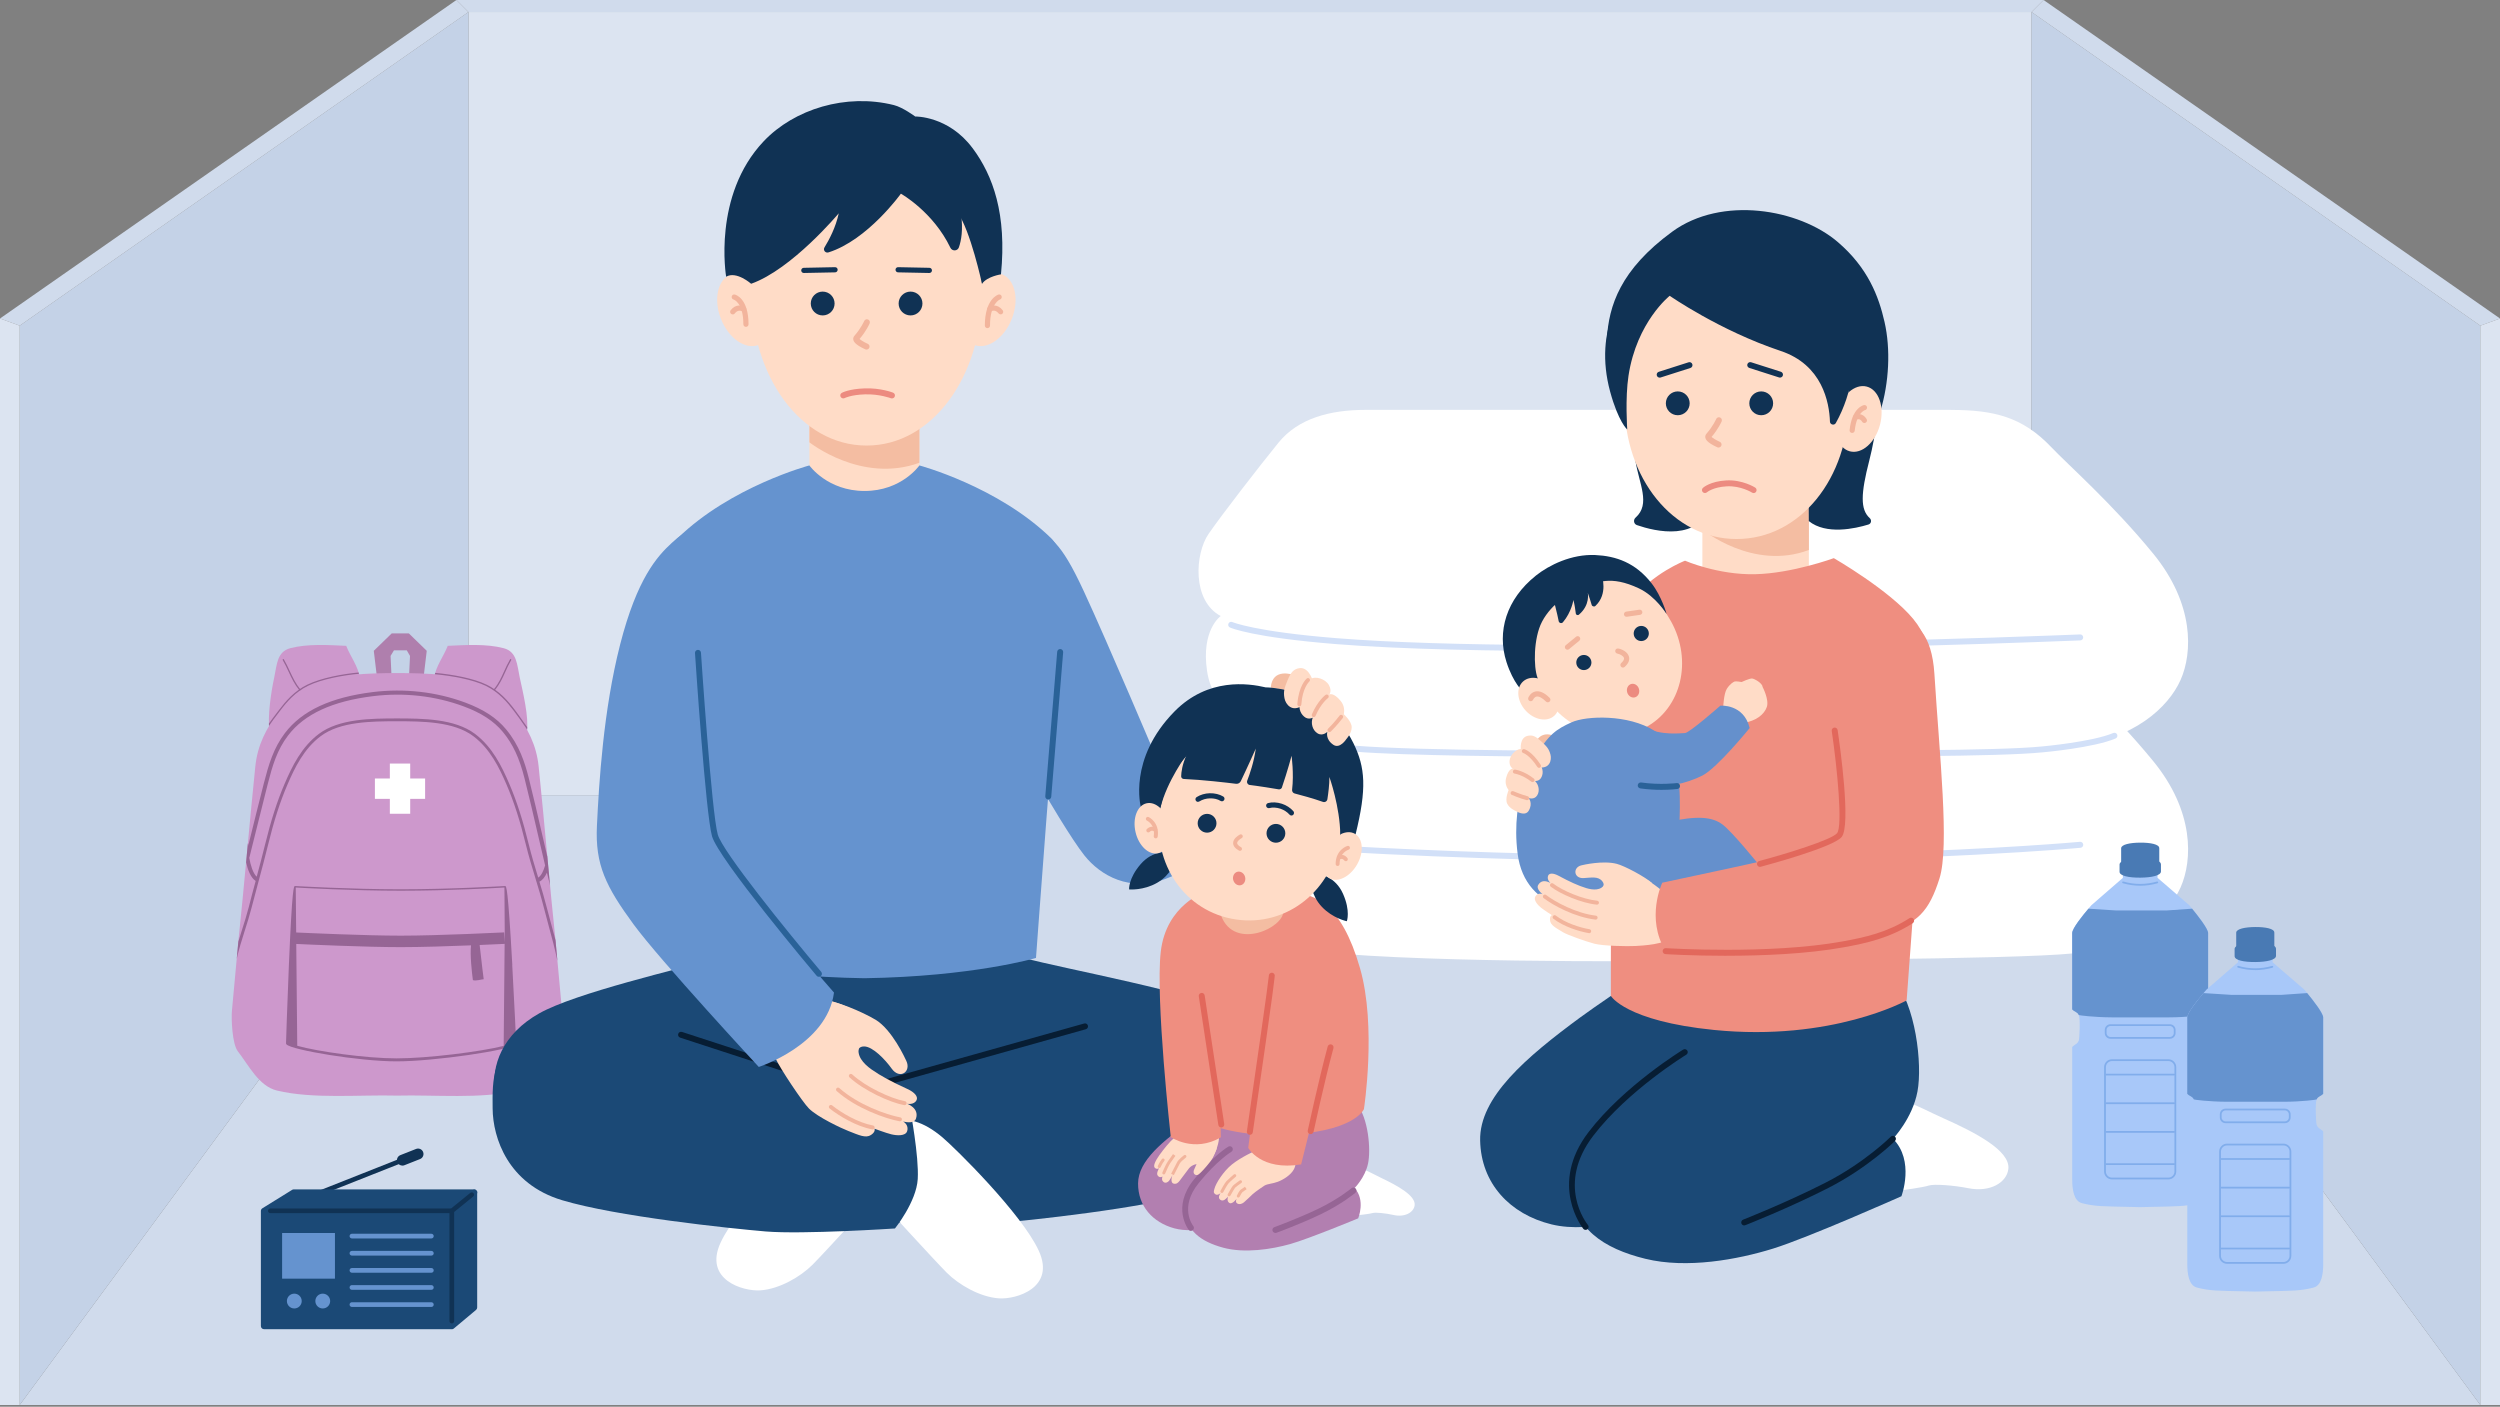 <svg width="343" height="193" viewBox="0 0 343 193" fill="none" xmlns="http://www.w3.org/2000/svg">
<rect x="0" y="0" width="343" height="193" fill="#808080" stroke="none"/>
<g clip-path="url(#clip0_2559_17773)">
<path d="M278.728 109.105H64.272L2.7 192.766H340.3L278.728 109.105Z" fill="#D0DBEC"/>
<path d="M278.728 1.65H64.272V109.1H278.728V1.65Z" fill="#DCE4F1"/>
<path d="M64.272 109.105L2.7 192.766V44.681L64.272 1.65V109.105Z" fill="#C4D2E7"/>
<path d="M64.272 1.651L2.7 44.681L0 43.697L62.621 0L64.272 1.651Z" fill="#D0DBEC"/>
<path d="M2.7 192.767H0V43.697L2.7 44.681V192.767Z" fill="#DCE4F1"/>
<path d="M278.728 109.105L340.3 192.766V44.681L278.728 1.65V109.105Z" fill="#C4D2E7"/>
<path d="M278.728 1.651L340.3 44.681L343 43.697L280.379 0L278.728 1.651Z" fill="#D0DBEC"/>
<path d="M340.3 192.767H343V43.697L340.3 44.681V192.767Z" fill="#DCE4F1"/>
<path d="M64.272 1.651L62.621 0H280.379L278.728 1.651H64.272Z" fill="#D0DBEC"/>
<path d="M267.67 84.699C253.266 84.699 192.116 84.699 187.311 84.699C182.512 84.699 178.128 85.847 175.416 89.187C172.705 92.527 167.693 98.999 165.818 101.71C163.943 104.421 163.522 110.893 167.485 112.981C167.485 112.981 164.774 114.862 165.605 120.498C166.435 126.133 171.186 127.953 174.996 129.473C181.101 131.906 217.157 131.955 228.007 131.856C239.705 131.752 276.011 131.649 284.358 130.812C292.705 129.976 297.51 125.505 299.177 121.749C300.844 117.994 301.058 111.314 295.422 104.427C289.786 97.539 283.779 92.281 281.439 89.816C277.476 85.639 273.508 84.705 267.664 84.705L267.67 84.699Z" fill="white"/>
<path d="M232.221 118.219C218.004 118.219 201.479 117.858 183.321 116.831C171.82 116.18 168.841 114.606 168.72 114.535C168.524 114.425 168.447 114.174 168.562 113.977C168.671 113.78 168.923 113.709 169.114 113.813C169.147 113.83 172.142 115.371 183.37 116.005C242.963 119.378 284.954 115.535 285.37 115.497C285.594 115.47 285.796 115.639 285.818 115.869C285.84 116.093 285.676 116.295 285.446 116.317C285.156 116.344 264.718 118.214 232.221 118.214V118.219Z" fill="#D2E0F8"/>
<path d="M267.67 56.236C253.266 56.236 192.116 56.236 187.311 56.236C182.512 56.236 178.128 57.384 175.416 60.724C172.705 64.064 167.693 70.536 165.818 73.247C163.943 75.959 163.522 82.43 167.485 84.519C167.485 84.519 164.774 86.399 165.605 92.035C166.441 97.67 171.186 99.49 174.996 101.01C181.101 103.443 217.157 103.492 228.007 103.393C239.705 103.29 276.011 103.186 284.358 102.349C292.705 101.513 297.51 97.042 299.177 93.286C300.844 89.531 301.058 82.851 295.422 75.964C289.786 69.076 283.779 63.818 281.439 61.353C277.476 57.176 273.508 56.242 267.664 56.242L267.67 56.236Z" fill="white"/>
<path d="M217.709 89.334C204.579 89.334 192.176 89.083 183.31 88.372C171.847 87.454 168.868 86.148 168.748 86.093C168.54 86 168.453 85.754 168.545 85.552C168.638 85.344 168.879 85.257 169.087 85.35C169.114 85.36 172.131 86.656 183.375 87.558C213.478 89.974 284.67 87.077 285.386 87.044C285.605 87.022 285.801 87.208 285.812 87.438C285.823 87.662 285.648 87.853 285.419 87.864C284.916 87.886 249.238 89.34 217.703 89.34L217.709 89.334Z" fill="#D2E0F8"/>
<path d="M219.966 103.831C208.684 103.831 192.619 103.678 185.923 103.131C175.712 102.716 170.595 99.239 170.382 99.092C170.196 98.961 170.152 98.709 170.278 98.523C170.409 98.338 170.661 98.288 170.847 98.419C170.896 98.452 176.001 101.907 185.972 102.311C194.532 103.011 218.419 103.066 228.007 102.978C231.221 102.951 235.911 102.956 241.345 102.967C255.174 102.989 274.109 103.022 280.144 102.415C280.215 102.41 287.108 101.781 289.939 100.568C290.147 100.48 290.388 100.573 290.475 100.781C290.562 100.989 290.47 101.229 290.262 101.317C287.316 102.579 280.51 103.202 280.22 103.224C274.147 103.831 255.956 103.804 241.339 103.776C235.906 103.765 231.216 103.76 228.007 103.787C225.908 103.804 223.12 103.82 219.961 103.82L219.966 103.831Z" fill="#D2E0F8"/>
<path d="M53.744 86.902L51.284 89.291L51.765 93.325L53.739 93.254L53.586 89.991L54.05 89.225H55.81L56.253 89.991L56.1 93.254L58.068 93.325L58.549 89.291L56.094 86.902H53.744Z" fill="#AF7FAD"/>
<path d="M77.101 138.581L76.254 129.386C75.401 121.313 74.74 113.245 73.903 105.171C73.603 102.23 72.433 99.945 70.558 97.458C69.536 96.103 68.382 94.84 66.737 94.036C63.567 92.478 58.139 92.347 54.465 92.342C50.792 92.353 45.364 92.478 42.194 94.036C40.554 94.845 39.395 96.108 38.373 97.458C36.498 99.945 35.328 102.236 35.028 105.171C34.197 113.245 33.53 121.313 32.677 129.386L31.83 138.581C31.704 139.772 31.863 143.265 32.633 144.244C34.082 146.08 35.492 149.021 37.99 149.622C42.954 150.814 49.289 150.18 54.471 150.317C59.647 150.185 65.988 150.819 70.952 149.622C73.45 149.021 74.86 146.08 76.308 144.244C77.079 143.265 77.238 139.772 77.112 138.581H77.101Z" fill="#CD98CC"/>
<path d="M49.344 92.959C49.191 91.489 48.026 89.996 47.502 88.608C45.053 88.499 42.238 88.302 39.832 88.93C37.979 89.417 37.996 91.232 37.624 92.948C37.198 94.921 36.667 98.354 36.984 100.355C38.586 99.048 39.57 96.769 41.297 95.479C44.287 93.254 47.25 93.199 49.344 92.959Z" fill="#CD98CC"/>
<path d="M59.587 92.959C59.74 91.489 60.905 89.996 61.429 88.608C63.878 88.499 66.693 88.302 69.099 88.93C70.952 89.417 70.935 91.232 71.307 92.948C71.733 94.921 72.597 98.425 72.285 100.426C70.684 99.119 69.366 96.769 67.634 95.484C64.644 93.26 61.681 93.205 59.587 92.964V92.959Z" fill="#CD98CC"/>
<path d="M49.251 92.45C49.234 92.389 49.218 92.329 49.202 92.264C47.064 92.46 44.063 93.002 42.15 93.942C40.395 94.805 39.22 96.172 38.296 97.391C38.209 97.511 38.105 97.648 37.99 97.79C37.651 98.238 37.236 98.779 36.892 99.271C36.892 99.381 36.897 99.485 36.903 99.588C37.258 99.053 37.744 98.413 38.138 97.899C38.247 97.752 38.351 97.615 38.444 97.5C39.351 96.292 40.51 94.948 42.232 94.106C44.129 93.171 47.13 92.635 49.251 92.444V92.45Z" fill="#966595"/>
<path d="M72.34 99.774C71.629 98.725 70.645 97.418 70.635 97.397C69.711 96.172 68.535 94.805 66.781 93.947C64.961 93.051 62.003 92.526 59.713 92.318C59.697 92.379 59.68 92.439 59.664 92.504C61.943 92.712 64.889 93.231 66.693 94.117C68.41 94.964 69.569 96.309 70.481 97.511C70.87 98.025 71.739 99.206 72.318 100.086C72.329 99.987 72.335 99.884 72.335 99.774H72.34Z" fill="#966595"/>
<path d="M41.139 94.73C41.139 94.73 41.084 94.719 41.068 94.697C40.401 93.882 39.991 93.008 39.597 92.155C39.351 91.63 39.1 91.089 38.788 90.559C38.761 90.515 38.778 90.455 38.821 90.433C38.865 90.406 38.925 90.422 38.947 90.466C39.264 91.007 39.515 91.548 39.761 92.079C40.171 92.953 40.554 93.784 41.205 94.582C41.237 94.62 41.232 94.68 41.194 94.713C41.177 94.73 41.155 94.735 41.133 94.735L41.139 94.73Z" fill="#966595"/>
<path d="M67.847 94.697C67.847 94.697 67.803 94.692 67.787 94.675C67.748 94.642 67.743 94.582 67.776 94.544C68.415 93.762 68.781 92.953 69.164 92.1C69.405 91.565 69.656 91.018 69.979 90.466C70.006 90.422 70.061 90.406 70.104 90.433C70.148 90.461 70.164 90.515 70.137 90.559C69.82 91.1 69.569 91.647 69.334 92.177C68.945 93.041 68.574 93.861 67.918 94.659C67.901 94.68 67.874 94.692 67.847 94.692V94.697Z" fill="#966595"/>
<path d="M70.29 132.397C69.689 121.606 69.47 121.562 69.301 121.562C69.23 121.562 61.976 122.011 55.001 122.011C48.026 122.011 40.559 121.568 40.477 121.562C40.308 121.562 40.095 121.563 39.636 132.397C39.411 137.704 39.242 143.083 39.242 143.138C39.242 143.192 39.264 143.247 39.308 143.296C40.018 144.051 49.223 145.619 54.416 145.619C59.609 145.619 70.022 144.078 70.76 143.285C70.804 143.236 70.826 143.187 70.82 143.138C70.82 143.083 70.575 137.704 70.279 132.397H70.29ZM69.109 143.493C65.945 144.297 58.625 145.209 54.422 145.209C50.218 145.209 43.582 144.269 40.783 143.482L40.647 129.51C42.139 129.581 50.207 129.948 54.985 129.948C57.789 129.948 61.632 129.822 64.622 129.702C64.48 131.03 64.72 133.26 64.879 134.468C65.223 134.632 66.037 134.37 66.365 134.348C66.344 134.107 66.207 133.167 66.185 132.927C66.147 132.489 65.884 130.254 65.808 129.653C67.737 129.571 69.104 129.505 69.235 129.499L69.104 143.493H69.109ZM69.241 129.33L69.17 127.925C69.082 127.925 60.211 128.373 54.99 128.373C50.136 128.373 41.849 127.991 40.636 127.936L40.576 121.765H40.521C41.188 121.803 48.322 122.208 55.001 122.208C61.681 122.208 68.333 121.819 69.208 121.765L69.252 128.242L69.241 129.33Z" fill="#966595"/>
<path d="M76.254 129.38C76.243 129.249 76.227 129.123 76.216 128.992C76.03 128.276 75.838 127.559 75.642 126.854C75.423 126.051 75.199 125.225 74.997 124.433C74.701 123.279 74.357 122.11 74.007 120.962C74.445 120.754 74.783 120.3 75.035 119.732C75.177 120.317 75.319 120.902 75.467 121.486C75.335 120.131 75.21 118.77 75.084 117.414C75.084 117.431 75.084 117.447 75.079 117.463C74.838 116.43 74.598 115.403 74.362 114.391C73.778 111.855 73.171 109.237 72.526 106.668C72.012 104.629 71.247 102.245 69.432 100.059C68.136 98.496 66.355 97.331 63.829 96.391C59.855 94.915 55.466 94.418 51.142 94.953C45.375 95.669 41.434 97.506 39.1 100.567C37.52 102.639 36.853 104.924 36.197 107.477C35.509 110.166 34.847 112.839 34.175 115.561L34.049 116.064C34.049 115.944 34.049 115.834 34.055 115.736H34.005C33.923 116.594 33.847 117.452 33.765 118.311C34 119.377 34.404 120.431 35.077 120.869C34.743 122.093 34.432 123.258 34.137 124.433C33.874 125.471 33.535 126.537 33.207 127.565C33.038 128.101 32.863 128.647 32.699 129.194C32.694 129.254 32.688 129.314 32.683 129.374C32.683 129.374 32.595 130.293 32.48 131.555C32.77 130.254 33.18 128.953 33.584 127.68C33.913 126.647 34.251 125.581 34.519 124.526C34.82 123.34 35.137 122.159 35.476 120.913C35.908 119.3 36.361 117.633 36.771 115.944C37.575 112.648 38.422 110.013 39.433 107.662C40.428 105.35 41.685 102.737 44.003 100.999C46.687 98.982 50.989 98.966 54.444 98.955H54.465H54.493C57.947 98.966 62.249 98.982 64.933 100.999C67.251 102.737 68.508 105.35 69.503 107.662C70.514 110.013 71.362 112.642 72.165 115.944C72.531 117.441 72.996 118.972 73.444 120.442C73.849 121.782 74.27 123.165 74.614 124.52C74.816 125.313 75.04 126.144 75.259 126.953C75.702 128.571 76.15 130.238 76.478 131.845C76.347 130.435 76.248 129.369 76.248 129.369L76.254 129.38ZM73.843 120.415C73.843 120.415 73.827 120.36 73.821 120.339C73.373 118.868 72.914 117.349 72.548 115.856C71.739 112.538 70.886 109.887 69.864 107.515C68.847 105.153 67.563 102.486 65.168 100.687C62.381 98.594 58.008 98.578 54.487 98.567H54.46H54.433C50.918 98.578 46.545 98.594 43.752 100.687C41.358 102.486 40.073 105.153 39.056 107.515C38.034 109.887 37.181 112.538 36.372 115.856C36.006 117.359 35.607 118.841 35.219 120.284C34.716 119.819 34.377 118.721 34.191 117.666H34.213L34.7 115.698C35.372 112.976 36.039 110.303 36.722 107.619C37.383 105.033 38.007 102.901 39.526 100.906C41.767 97.971 45.583 96.205 51.191 95.511C55.428 94.986 59.724 95.473 63.616 96.916C66.048 97.818 67.754 98.933 68.984 100.414C70.367 102.087 71.263 103.995 71.968 106.804C72.613 109.368 73.22 111.986 73.805 114.517C74.127 115.905 74.456 117.316 74.789 118.737C74.565 119.508 74.248 120.169 73.832 120.415H73.843Z" fill="#966595"/>
<path d="M56.28 104.76H53.487V111.647H56.28V104.76Z" fill="white"/>
<path d="M51.437 106.81V109.604H58.325V106.81H51.437Z" fill="white"/>
<path d="M122.214 160.243C122.214 160.243 138.88 160.243 156.963 162.331C175.045 164.419 174.69 154.159 175.4 150.157C176.111 146.156 174.334 141.81 169.371 139.028C164.408 136.246 145.959 132.939 140.509 131.436L122.569 133.114L98.589 131.436C93.139 132.939 78.954 136.24 73.991 139.028C69.028 141.816 67.256 146.162 67.962 150.157C68.667 154.153 68.317 164.419 86.399 162.331C104.481 160.243 122.208 160.243 122.208 160.243H122.214Z" fill="#1B4976"/>
<path d="M120.711 163.556C120.711 163.556 113.134 171.865 111.478 173.521C109.822 175.177 106.936 176.856 104.328 177.036C101.94 177.2 96.512 175.582 98.868 170.482C101.224 165.382 110.369 156.374 112.107 154.92C114.66 152.788 116.961 152.039 119.885 152.717C122.81 153.395 124.439 158.877 120.711 163.556Z" fill="white"/>
<path d="M116.496 151.135C116.496 151.135 115.277 157.525 115.463 160.668C115.649 163.811 118.59 167.452 118.59 167.452C118.59 167.452 131.26 168.288 136.333 167.862C141.406 167.43 156.82 165.801 164.249 163.576C171.678 161.352 173.755 155.016 173.788 151.015C173.826 147.014 173.963 143.122 168.464 139.591C163.746 136.557 153.699 138.814 151.387 139.738C149.075 140.662 116.491 151.141 116.491 151.141L116.496 151.135Z" fill="#1B4976"/>
<path d="M120.667 164.654C120.667 164.654 128.243 172.963 129.899 174.619C131.556 176.275 134.442 177.953 137.049 178.134C139.438 178.298 144.866 176.68 142.51 171.58C140.154 166.48 131.009 157.471 129.271 156.017C126.718 153.885 124.417 153.137 121.492 153.814C118.568 154.492 116.939 159.975 120.667 164.654Z" fill="white"/>
<path d="M126.139 52.215V66.886C126.095 71.002 110.866 75.413 111.052 62.89V52.215H126.139Z" fill="#FFDCC7"/>
<path d="M126.139 56.543V63.491C118.223 66.388 111.052 60.687 111.052 60.687V56.374C114.004 54.985 118.316 52.963 118.584 52.963C118.879 52.963 123.34 55.133 126.139 56.543Z" fill="#F4BDA2"/>
<path d="M118.595 134.213C133.502 133.984 142.138 131.431 142.138 131.431C142.138 131.431 144.762 95.715 145.456 89.45C146.15 83.192 146.577 76.14 144.199 73.828C136.912 66.733 126.139 63.857 126.139 63.857C126.139 63.857 123.722 67.361 118.617 67.361C113.512 67.361 111.046 63.857 111.046 63.857C111.046 63.857 100.278 66.733 92.986 73.828C90.608 76.14 91.034 83.192 91.729 89.45C92.423 95.709 95.293 131.431 95.293 131.431C95.293 131.431 103.689 133.984 118.595 134.213Z" fill="#6593CF"/>
<path d="M140.69 71.361C144.199 73.827 145.385 73.969 148.692 81.102C151.999 88.236 158.837 104.41 158.837 104.41L176.696 93.975L182.954 103.251C182.954 103.251 170.054 116.78 159.909 120.585C155.038 122.41 150.999 120.158 148.78 117.365C145.391 113.101 135.819 95.713 135.819 95.713L140.69 71.361Z" fill="#6593CF"/>
<path d="M124.881 152.229C124.881 152.229 126.1 158.619 125.914 161.762C125.729 164.905 122.788 168.546 122.788 168.546C122.788 168.546 110.117 169.382 105.044 168.956C99.972 168.524 84.557 166.895 77.128 164.67C69.694 162.445 67.623 156.11 67.59 152.109C67.552 148.107 67.415 144.216 72.914 140.684C77.631 137.651 87.678 139.908 89.99 140.832C92.303 141.756 124.887 152.234 124.887 152.234L124.881 152.229Z" fill="#1B4976"/>
<path d="M98.917 43.758C99.972 46.437 102.284 48.027 104.082 47.322C105.881 46.612 106.477 43.868 105.422 41.195C104.367 38.516 102.054 36.925 100.256 37.636C98.458 38.347 97.862 41.091 98.917 43.764V43.758Z" fill="#FFDCC7"/>
<path d="M138.815 43.758C137.76 46.437 135.448 48.027 133.649 47.322C131.851 46.612 131.255 43.868 132.31 41.195C133.365 38.516 135.677 36.925 137.476 37.636C139.274 38.347 139.87 41.091 138.815 43.764V43.758Z" fill="#FFDCC7"/>
<path d="M134.748 39.953C134.748 51.651 127.915 61.13 118.896 61.13C109.877 61.13 103.044 51.646 103.044 39.953C103.044 28.261 109.877 18.777 118.896 18.777C127.915 18.777 134.748 28.261 134.748 39.953Z" fill="#FFDCC7"/>
<path d="M133.431 20.313C136.257 24.107 138.148 29.392 137.333 37.641C137.333 37.641 135.426 37.925 134.731 38.937C134.731 38.937 133.146 31.584 131.381 29.174C128.391 25.091 109.095 24.943 106.242 28.895C104.214 31.699 103.066 36.258 103.066 38.942C103.066 38.942 101.043 37.138 99.627 37.964C99.627 37.964 97.72 26.823 104.782 19.378C108.969 14.962 116.075 12.775 122.635 14.415C123.87 14.721 125.565 15.984 125.565 15.984C125.565 15.984 130.123 15.88 133.431 20.319V20.313Z" fill="#103254"/>
<path d="M112.872 43.277C113.775 43.277 114.506 42.545 114.506 41.642C114.506 40.74 113.775 40.008 112.872 40.008C111.969 40.008 111.238 40.74 111.238 41.642C111.238 42.545 111.969 43.277 112.872 43.277Z" fill="#103254"/>
<path d="M135.338 31.808C133.534 19.444 123.46 19.236 123.46 19.236C116.376 17.777 108.805 20.209 105.334 25.484C101.863 30.764 103.06 38.931 103.06 38.931C108.669 36.941 115.075 29.267 115.075 29.267C114.676 31.174 113.752 32.913 113.118 33.946C112.888 34.317 113.249 34.76 113.665 34.629C119.054 32.934 123.602 26.572 123.602 26.572C123.602 26.572 128.019 29.042 130.391 33.984C130.637 34.498 131.375 34.47 131.561 33.935C131.884 33.011 132.151 31.53 131.862 29.376C131.862 29.376 134.737 36.482 134.726 38.936C134.726 38.936 135.852 35.345 135.338 31.808Z" fill="#103254"/>
<path d="M110.281 37.454C110.09 37.454 109.931 37.301 109.926 37.105C109.926 36.908 110.079 36.744 110.276 36.744L114.567 36.656C114.769 36.656 114.927 36.809 114.927 37.006C114.927 37.203 114.774 37.367 114.578 37.367L110.287 37.454H110.281Z" fill="#103254"/>
<path d="M124.925 43.277C125.828 43.277 126.56 42.545 126.56 41.642C126.56 40.74 125.828 40.008 124.925 40.008C124.023 40.008 123.291 40.74 123.291 41.642C123.291 42.545 124.023 43.277 124.925 43.277Z" fill="#103254"/>
<path d="M127.511 37.455H127.505L123.214 37.367C123.017 37.367 122.864 37.203 122.864 37.006C122.864 36.809 123.023 36.651 123.225 36.656L127.516 36.744C127.713 36.744 127.866 36.908 127.866 37.105C127.866 37.296 127.702 37.455 127.511 37.455Z" fill="#103254"/>
<path d="M122.383 54.669C122.334 54.669 122.285 54.658 122.236 54.641C122.219 54.636 120.645 54.04 118.672 54.106C116.737 54.171 115.906 54.608 115.895 54.614C115.698 54.718 115.447 54.647 115.337 54.45C115.228 54.253 115.299 54.007 115.496 53.898C115.534 53.876 116.48 53.357 118.644 53.286C120.798 53.209 122.46 53.843 122.525 53.871C122.739 53.953 122.842 54.188 122.76 54.401C122.7 54.565 122.542 54.663 122.378 54.663L122.383 54.669Z" fill="#EC8B80"/>
<path d="M118.89 47.967C118.836 47.967 118.776 47.956 118.721 47.929C117.212 47.251 117.114 46.781 117.076 46.628C117.032 46.426 117.086 46.234 117.223 46.076C118.136 45.037 118.557 44.064 118.562 44.053C118.65 43.846 118.89 43.747 119.098 43.835C119.306 43.922 119.404 44.163 119.317 44.37C119.3 44.414 118.874 45.398 117.934 46.502C118.076 46.644 118.459 46.901 119.06 47.175C119.268 47.267 119.36 47.508 119.268 47.716C119.202 47.869 119.049 47.956 118.896 47.956L118.89 47.967Z" fill="#F2B49C"/>
<path d="M102.344 44.846C102.147 44.846 101.989 44.688 101.989 44.491C101.989 41.501 100.661 41.102 100.644 41.096C100.458 41.047 100.344 40.85 100.393 40.665C100.442 40.479 100.628 40.364 100.814 40.408C100.89 40.424 102.699 40.889 102.699 44.491C102.699 44.688 102.541 44.846 102.344 44.846Z" fill="#F2B49C"/>
<path d="M100.529 43.135C100.453 43.135 100.376 43.113 100.311 43.064C100.158 42.943 100.125 42.719 100.245 42.566C100.939 41.664 101.841 41.883 102.224 42.123C102.388 42.227 102.437 42.446 102.333 42.615C102.229 42.779 102.011 42.828 101.847 42.73C101.754 42.675 101.256 42.419 100.808 43.009C100.737 43.102 100.633 43.146 100.524 43.146L100.529 43.135Z" fill="#F2B49C"/>
<path d="M135.475 45.021C135.278 45.021 135.12 44.863 135.12 44.666C135.12 41.025 136.907 40.435 136.984 40.413C137.175 40.353 137.372 40.462 137.426 40.648C137.481 40.834 137.383 41.031 137.197 41.091C137.159 41.102 135.83 41.627 135.83 44.666C135.83 44.863 135.672 45.021 135.475 45.021Z" fill="#F2B49C"/>
<path d="M137.29 43.135C137.186 43.135 137.076 43.086 137.005 42.998C136.552 42.413 136.06 42.665 135.967 42.725C135.797 42.823 135.584 42.774 135.48 42.61C135.377 42.446 135.426 42.227 135.59 42.123C135.972 41.883 136.874 41.664 137.568 42.566C137.689 42.719 137.661 42.943 137.503 43.064C137.437 43.113 137.361 43.135 137.284 43.135H137.29Z" fill="#F2B49C"/>
<path d="M117.994 149.896C117.814 149.896 117.65 149.776 117.6 149.596C117.54 149.377 117.666 149.153 117.885 149.093L148.758 140.423C148.976 140.363 149.201 140.489 149.261 140.707C149.321 140.926 149.195 141.15 148.976 141.21L118.103 149.88C118.065 149.891 118.027 149.896 117.994 149.896Z" fill="#071D33"/>
<path d="M124.881 152.639C124.838 152.639 124.794 152.634 124.756 152.617L93.314 142.363C93.101 142.292 92.98 142.062 93.052 141.843C93.123 141.63 93.352 141.51 93.571 141.581L125.012 151.836C125.226 151.907 125.346 152.136 125.275 152.355C125.22 152.53 125.056 152.639 124.887 152.639H124.881Z" fill="#071D33"/>
<path d="M109.778 137.147C111.232 136.89 114.091 136.535 119.038 139.667C120.153 140.372 118.54 142.395 117.923 143.505C117.404 144.773 118.453 145.932 119.552 146.713C120.831 147.621 122.378 148.441 124.482 149.403C125.526 149.878 125.964 150.469 125.761 150.917C125.433 151.638 124.455 151.436 124.455 151.436C124.455 151.436 126.155 152.015 125.674 153.469C125.401 154.306 123.903 153.863 123.903 153.863C123.903 153.863 124.761 154.322 124.449 155.224C124.225 155.864 123.094 155.831 122.268 155.623C121.503 155.432 119.973 154.852 119.973 154.852C119.973 154.852 120.197 155.257 119.503 155.716C118.781 156.192 117.895 155.76 116.365 155.159C115.474 154.814 112.189 153.284 110.986 152.087C110.122 151.223 107.05 146.637 106.405 145.215C105.859 144.018 105.329 141.307 106.504 139.383C107.127 138.361 108.28 137.415 109.778 137.153V137.147Z" fill="#FFDCC7"/>
<path d="M120.109 139.892C122.416 141.281 124.203 145.249 124.346 145.55C125.056 147.053 123.444 148.162 122.334 146.61C121.465 145.391 119.732 143.565 118.551 143.571C117.119 143.576 117.928 145.435 117.928 145.435C116.485 144.183 111.281 137.826 112.998 137.367C114.217 137.039 118.426 138.881 120.109 139.898V139.892Z" fill="#FFDCC7"/>
<path d="M124.001 153.693C124.001 153.693 124.018 153.704 124.023 153.704C124.023 153.704 124.007 153.693 124.001 153.693Z" fill="#55330D"/>
<path d="M124.111 151.628C124.111 151.628 124.078 151.628 124.061 151.628C122.05 151.251 118.469 149.589 116.551 147.812C116.441 147.708 116.436 147.539 116.534 147.424C116.638 147.315 116.808 147.309 116.922 147.408C118.776 149.124 122.225 150.726 124.165 151.087C124.313 151.114 124.411 151.256 124.384 151.404C124.362 151.535 124.247 151.628 124.116 151.628H124.111Z" fill="#F2B49C"/>
<path d="M123.466 153.841C123.466 153.841 123.433 153.841 123.416 153.841C121.41 153.464 117.453 152.049 114.796 149.698C114.681 149.6 114.67 149.425 114.774 149.31C114.873 149.195 115.048 149.19 115.162 149.288C117.737 151.568 121.574 152.94 123.52 153.306C123.668 153.333 123.766 153.475 123.739 153.623C123.717 153.754 123.602 153.847 123.471 153.847L123.466 153.841Z" fill="#F2B49C"/>
<path d="M119.727 154.952C119.727 154.952 119.694 154.952 119.677 154.952C117.496 154.542 115.162 153.148 113.823 152.082C113.703 151.989 113.686 151.814 113.779 151.699C113.872 151.585 114.047 151.563 114.162 151.656C115.447 152.683 117.693 154.028 119.776 154.416C119.923 154.443 120.022 154.586 119.994 154.733C119.973 154.864 119.858 154.957 119.727 154.957V154.952Z" fill="#F2B49C"/>
<path d="M104.104 146.385C104.104 146.385 113.495 143.368 114.424 136.18L97.206 116.409C97.206 116.409 101.311 103.497 102.481 100.699C103.651 97.9 107.641 82.584 102.596 76.15C97.55 69.716 93.828 72.957 92.161 74.493C90.165 76.33 87.405 79.364 85.087 88.41C82.77 97.457 82.179 107.488 81.9 113.282C81.638 118.639 83.119 121.629 86.946 126.849C90.532 131.741 104.104 146.385 104.104 146.385Z" fill="#6593CF"/>
<path d="M143.822 109.692C143.822 109.692 143.8 109.692 143.789 109.692C143.565 109.676 143.395 109.473 143.412 109.249L145.046 89.423C145.063 89.199 145.265 89.03 145.489 89.046C145.713 89.062 145.883 89.265 145.866 89.489L144.232 109.315C144.215 109.528 144.035 109.692 143.822 109.692Z" fill="#2A6298"/>
<path d="M112.347 134.016C112.233 134.016 112.112 133.967 112.036 133.869C111.484 133.218 98.567 117.847 97.687 114.726C96.818 111.649 95.413 90.494 95.353 89.598C95.337 89.374 95.511 89.177 95.736 89.161C95.96 89.15 96.156 89.319 96.173 89.543C96.189 89.762 97.627 111.507 98.48 114.502C99.146 116.863 108.051 127.856 112.67 133.339C112.817 133.514 112.796 133.771 112.621 133.918C112.544 133.984 112.451 134.016 112.358 134.016H112.347Z" fill="#2A6298"/>
<path d="M233.566 62.578V78.698C233.566 78.698 235.305 83.104 240.175 82.754C245.045 82.404 248.177 79.392 248.177 79.392V62.638L233.566 62.578Z" fill="#FFDCC7"/>
<path d="M248.178 62.595V75.457C240.503 78.354 233.572 72.653 233.572 72.653V62.426L248.178 62.595Z" fill="#F4BDA2"/>
<path d="M227.624 79.097C227.624 79.097 222.262 82.224 220.753 87.225C219.245 92.227 218.365 104.635 218.365 104.635L215.14 103.263C215.14 103.263 211.854 102.761 210.16 104.389C208.465 106.018 208.236 109.205 209.569 111.616C209.569 111.616 211.668 122.953 213.172 125.336C214.675 127.719 219.037 130.54 223.891 127.965C228.745 125.391 231.429 100.722 231.429 100.722L227.63 79.092L227.624 79.097Z" fill="#F0B3A8"/>
<path d="M210.942 101.437C210.942 101.437 211.86 99.94 213.921 101.372L211.975 103.132L210.942 101.437Z" fill="#F4BDA2"/>
<path d="M260.968 163.304C260.968 163.304 263.915 162.9 264.62 162.659C265.325 162.419 268.053 162.621 270.048 163.02C273.054 163.627 275.345 162.233 275.547 160.369C275.82 157.854 270.95 155.351 266.735 153.47C262.521 151.59 261.089 150.256 258.492 151.82C255.896 153.383 256.431 155.64 255.803 156.832C255.174 158.024 253.349 160.833 253.349 160.833L260.974 163.299L260.968 163.304Z" fill="white"/>
<path d="M216.872 139.542C209.324 145.09 202.955 150.556 203.076 156.471C203.196 162.385 207.175 166.589 212.86 167.983C218.545 169.377 225.919 166.676 230.789 165.168C235.66 163.659 248.413 157.98 248.413 157.98C248.413 157.98 250.266 153.109 247.254 150.097C247.254 150.097 249.921 147.315 250.615 143.603C251.31 139.892 250.386 131.66 247.254 128.068L231.598 129.577C231.598 129.577 220.814 136.65 216.872 139.547V139.542Z" fill="#1B4976"/>
<path d="M229.335 145.686C221.787 151.235 215.418 156.701 215.539 162.615C215.659 168.53 220.059 171.312 225.744 172.706C231.429 174.1 238.382 172.821 243.252 171.312C248.123 169.803 260.876 164.124 260.876 164.124C260.876 164.124 262.729 159.254 259.717 156.242C259.717 156.242 262.384 153.459 263.078 149.748C263.773 146.036 262.849 137.804 259.717 134.213L244.061 135.722C244.061 135.722 233.277 142.795 229.335 145.692V145.686Z" fill="#1B4976"/>
<path d="M231.188 76.928C231.188 76.928 235.709 78.901 240.814 78.781C245.914 78.666 251.599 76.578 251.599 76.578C251.599 76.578 259.252 80.984 262.499 84.925C265.746 88.866 264.931 93.075 264.467 98.755C264.002 104.434 261.592 137.253 261.592 137.253C261.592 137.253 251.331 142.933 235.157 141.309C223 140.09 221.01 136.636 221.01 136.636C221.01 136.636 220.983 112.989 221.213 103.712C221.442 94.436 221.098 86.089 223.88 82.378C226.662 78.666 231.183 76.928 231.183 76.928H231.188Z" fill="#EF8E80"/>
<path d="M239.306 168.132C239.142 168.132 238.989 168.033 238.923 167.869C238.841 167.656 238.945 167.421 239.153 167.339C239.213 167.317 245.111 164.994 250.479 162.255C255.803 159.539 259.383 155.991 259.421 155.953C259.58 155.794 259.842 155.794 260.001 155.953C260.159 156.111 260.159 156.374 260.001 156.532C259.963 156.571 256.3 160.206 250.856 162.982C245.45 165.743 239.513 168.077 239.453 168.099C239.404 168.121 239.355 168.126 239.306 168.126V168.132Z" fill="#071D33"/>
<path d="M217.55 168.744C217.43 168.744 217.315 168.694 217.233 168.596C217.184 168.536 212.396 162.556 217.971 155.291C222.841 148.945 230.855 144.053 230.937 144.003C231.128 143.889 231.385 143.949 231.5 144.14C231.615 144.331 231.555 144.588 231.363 144.703C231.281 144.752 223.399 149.568 218.622 155.789C213.451 162.523 217.687 167.847 217.867 168.071C218.009 168.246 217.987 168.503 217.813 168.645C217.736 168.705 217.643 168.738 217.55 168.738V168.744Z" fill="#071D33"/>
<path d="M258.552 44.752C258.552 44.752 258.361 55.837 256.464 63.19C255.284 67.77 255.229 69.907 256.524 71.083C256.825 71.356 256.743 71.843 256.355 71.963C254.524 72.526 250.561 73.411 248.167 71.493L248.15 68.065L258.552 44.752Z" fill="#103254"/>
<path d="M222.289 44.752C222.289 44.752 223.208 55.684 224.378 63.19C224.869 66.355 226.504 69.148 224.405 71.012C224.055 71.323 224.142 71.892 224.585 72.045C227.089 72.909 233.205 74.401 234.785 69.049L222.289 44.757V44.752Z" fill="#103254"/>
<path d="M220.464 46.491C220.726 41.971 222.289 37.013 229.423 31.792C236.217 26.824 246.816 28.66 252.119 33.186C256.306 36.756 257.765 40.702 258.552 44.146C260.291 51.711 257.568 62.556 251.829 64.12C242.963 66.536 227.679 65.541 223.683 57.713C219.688 49.886 220.464 46.496 220.464 46.496V46.491Z" fill="#103254"/>
<path d="M257.94 58.26C257.301 60.714 255.447 62.354 253.802 61.922C252.157 61.49 251.342 59.156 251.982 56.702C252.621 54.248 254.475 52.608 256.12 53.04C257.765 53.471 258.58 55.806 257.94 58.26Z" fill="#FFDCC7"/>
<path d="M253.649 55.215C253.649 65.562 247.013 73.953 238.262 73.953C229.51 73.953 222.874 65.562 222.874 55.215C222.874 44.867 229.51 36.477 238.262 36.477C247.013 36.477 253.649 44.867 253.649 55.215Z" fill="#FFDCC7"/>
<path d="M241.64 56.97C242.543 56.97 243.274 56.238 243.274 55.336C243.274 54.433 242.543 53.701 241.64 53.701C240.737 53.701 240.005 54.433 240.005 55.336C240.005 56.238 240.737 56.97 241.64 56.97Z" fill="#103254"/>
<path d="M230.188 56.97C231.091 56.97 231.823 56.238 231.823 55.336C231.823 54.433 231.091 53.701 230.188 53.701C229.285 53.701 228.554 54.433 228.554 55.336C228.554 56.238 229.285 56.97 230.188 56.97Z" fill="#103254"/>
<path d="M244.22 51.809C244.176 51.809 244.138 51.804 244.094 51.788L240.005 50.481C239.792 50.41 239.672 50.181 239.738 49.967C239.809 49.754 240.038 49.634 240.251 49.7L244.34 51.006C244.553 51.077 244.674 51.307 244.608 51.52C244.553 51.695 244.389 51.804 244.22 51.804V51.809Z" fill="#103254"/>
<path d="M227.707 51.81C227.532 51.81 227.373 51.701 227.318 51.526C227.247 51.313 227.368 51.078 227.586 51.012L231.675 49.706C231.888 49.635 232.123 49.755 232.189 49.974C232.26 50.187 232.14 50.422 231.921 50.488L227.832 51.794C227.789 51.805 227.75 51.816 227.707 51.816V51.81Z" fill="#103254"/>
<path d="M251.064 57.834C251.08 58.271 251.665 58.419 251.878 58.036C256.59 49.607 254.196 38.352 247.773 34.318C240.989 30.055 234.643 31.361 230.817 33.012C226.99 34.663 222.727 39.796 221.426 42.753C220.125 45.71 219.775 49.536 220.906 53.713C222.038 57.889 223.257 58.933 223.257 58.933C223.257 58.933 222.956 54.625 223.432 51.542C224.563 44.152 229.084 40.583 229.084 40.583C229.084 40.583 235.955 45.366 244.302 48.148C250.031 50.056 250.976 55.21 251.069 57.834H251.064Z" fill="#103254"/>
<path d="M240.601 67.65C240.525 67.65 240.454 67.628 240.383 67.585C240.366 67.574 238.819 66.612 236.901 66.726C235.015 66.83 234.2 67.535 234.195 67.541C234.025 67.688 233.769 67.677 233.615 67.513C233.462 67.35 233.473 67.093 233.637 66.939C233.676 66.901 234.643 66.032 236.851 65.912C239.043 65.792 240.743 66.852 240.814 66.896C241.006 67.016 241.06 67.267 240.94 67.459C240.864 67.585 240.727 67.65 240.596 67.65H240.601Z" fill="#EC8B80"/>
<path d="M235.791 61.408C235.736 61.408 235.676 61.398 235.622 61.37C234.113 60.693 234.014 60.222 233.976 60.069C233.932 59.867 233.982 59.676 234.118 59.517C235.031 58.479 235.452 57.506 235.458 57.495C235.545 57.287 235.786 57.189 235.993 57.276C236.201 57.364 236.299 57.604 236.212 57.812C236.195 57.855 235.769 58.839 234.829 59.944C234.971 60.086 235.354 60.343 235.955 60.616C236.163 60.709 236.256 60.949 236.163 61.157C236.097 61.31 235.944 61.398 235.791 61.398V61.408Z" fill="#F2B49C"/>
<path d="M254.119 59.402C254.119 59.402 254.092 59.402 254.081 59.402C253.884 59.38 253.742 59.205 253.764 59.014C254.086 55.931 255.672 55.592 255.737 55.576C255.934 55.543 256.114 55.663 256.153 55.855C256.191 56.046 256.065 56.232 255.879 56.27C255.841 56.281 254.731 56.603 254.469 59.085C254.447 59.265 254.294 59.402 254.114 59.402H254.119Z" fill="#F2B49C"/>
<path d="M255.792 58.036C255.672 58.036 255.557 57.976 255.491 57.867C255.202 57.391 254.824 57.517 254.72 57.566C254.546 57.648 254.332 57.572 254.25 57.397C254.168 57.222 254.239 57.014 254.409 56.926C254.764 56.752 255.573 56.642 256.098 57.495C256.202 57.664 256.147 57.883 255.983 57.981C255.923 58.02 255.863 58.036 255.797 58.036H255.792Z" fill="#F2B49C"/>
<path d="M229.281 85.279C226.312 79.889 221.103 77.009 215.03 80.278C208.733 83.667 208.558 89.406 211.526 94.796C214.495 100.186 220.874 102.427 225.777 99.797C230.68 97.168 232.249 90.669 229.281 85.279Z" fill="#FFDCC7"/>
<path d="M216.266 90.937C216.288 91.511 216.769 91.959 217.342 91.937C217.916 91.915 218.365 91.434 218.343 90.861C218.321 90.287 217.84 89.838 217.266 89.86C216.692 89.882 216.244 90.363 216.266 90.937Z" fill="#103254"/>
<path d="M224.142 86.953C224.164 87.527 224.645 87.975 225.219 87.953C225.793 87.931 226.242 87.45 226.22 86.876C226.198 86.302 225.717 85.854 225.143 85.876C224.569 85.898 224.121 86.379 224.142 86.953Z" fill="#103254"/>
<path d="M219.775 79.027C219.775 79.027 220.655 81.47 218.9 83.126C218.731 83.29 218.441 83.208 218.376 82.984C218.255 82.574 218.064 81.946 217.845 81.344C217.845 81.344 218.206 82.99 216.632 84.329C216.473 84.466 216.222 84.373 216.2 84.165C216.145 83.717 216.047 83.006 215.872 82.317C215.872 82.317 215.621 83.974 214.434 85.373C214.254 85.586 213.899 85.488 213.85 85.215C213.762 84.766 213.609 84.067 213.358 83.083C213.358 83.083 212.013 81.53 214.03 79.956C216.047 78.382 218.818 77.48 219.775 79.032V79.027Z" fill="#103254"/>
<path d="M210.701 78.988C212.543 77.517 215.637 76.003 218.868 76.151C221.694 76.282 224.388 77.184 226.613 80.053C227.985 81.819 228.663 84.246 228.663 84.246C228.663 84.246 227.149 81.797 224.864 80.726C220.95 78.889 219.114 79.862 216.9 80.709C214.686 81.557 212.04 83.623 211.166 86.241C210.291 88.86 210.477 92.571 211.198 93.478L208.974 94.922C208.974 94.922 207.629 93.757 206.689 90.833C205.344 86.635 206.689 82.202 210.701 78.993V78.988Z" fill="#103254"/>
<path d="M212.893 94.232C214.074 95.533 214.227 97.315 213.237 98.211C212.248 99.108 210.488 98.78 209.307 97.479C208.126 96.178 207.973 94.396 208.963 93.499C209.952 92.603 211.712 92.931 212.893 94.232Z" fill="#FFDCC7"/>
<path d="M223.246 94.977C223.383 95.486 223.858 95.797 224.306 95.677C224.755 95.557 225.006 95.048 224.869 94.54C224.733 94.032 224.257 93.72 223.809 93.84C223.361 93.96 223.109 94.469 223.246 94.977Z" fill="#EC8B80"/>
<path d="M215.052 89.143C214.948 89.143 214.85 89.099 214.779 89.012C214.653 88.859 214.675 88.635 214.828 88.514L216.233 87.361C216.386 87.235 216.61 87.257 216.73 87.41C216.856 87.563 216.834 87.787 216.681 87.908L215.276 89.061C215.211 89.116 215.129 89.143 215.052 89.143Z" fill="#F2B49C"/>
<path d="M223.159 84.623C222.984 84.623 222.831 84.497 222.809 84.317C222.781 84.126 222.918 83.945 223.109 83.912L224.924 83.65C225.121 83.623 225.296 83.759 225.329 83.951C225.356 84.142 225.219 84.322 225.028 84.355L223.213 84.618C223.213 84.618 223.18 84.618 223.164 84.618L223.159 84.623Z" fill="#F2B49C"/>
<path d="M212.363 96.36C212.27 96.36 212.182 96.327 212.111 96.256C211.603 95.748 211.144 95.507 210.816 95.568C210.499 95.633 210.346 95.989 210.346 95.989C210.269 96.169 210.067 96.256 209.881 96.18C209.701 96.109 209.613 95.901 209.684 95.721C209.695 95.693 209.974 95.01 210.668 94.868C211.248 94.748 211.904 95.043 212.614 95.748C212.751 95.885 212.756 96.109 212.614 96.251C212.543 96.322 212.456 96.355 212.363 96.355V96.36Z" fill="#F2B49C"/>
<path d="M222.667 91.592C222.568 91.592 222.475 91.554 222.404 91.472C222.273 91.324 222.284 91.1 222.432 90.969C222.639 90.783 222.874 90.51 222.809 90.275C222.721 89.974 222.218 89.728 221.901 89.674C221.71 89.641 221.579 89.455 221.612 89.263C221.644 89.072 221.83 88.941 222.022 88.974C222.508 89.056 223.306 89.422 223.492 90.078C223.585 90.4 223.563 90.914 222.907 91.499C222.841 91.559 222.754 91.592 222.672 91.592H222.667Z" fill="#F2B49C"/>
<path d="M236.431 96.955C236.431 96.955 236.502 95.168 236.922 94.506C237.343 93.845 237.808 93.566 237.994 93.5C238.18 93.435 238.95 93.572 238.95 93.572C238.95 93.572 240.071 93.047 240.399 93.091C240.727 93.134 241.798 93.73 241.82 94.233C241.82 94.233 242.755 95.993 242.405 97.004C242.055 98.016 240.935 98.928 239.186 99.18L236.431 96.961V96.955Z" fill="#FFDCC7"/>
<path d="M210.657 103.886C212.396 100.753 213.609 100.016 215.615 99.103C217.621 98.19 223.383 97.971 227.007 100.272C229.559 101.89 230.139 104.137 230.396 107.81C230.653 111.484 230.221 115.725 230.221 116.48C230.221 117.234 230.751 123.28 224.569 124.646C217.785 126.144 209.263 125.248 208.219 117.141C207.175 109.035 210.652 103.886 210.652 103.886H210.657Z" fill="#6590CC"/>
<path d="M220.201 98.978C220.201 98.978 223.213 98.579 225.596 99.776C227.98 100.973 230.609 100.574 231.183 100.574C231.757 100.574 236.031 96.819 236.031 96.819C236.031 96.819 239.235 96.529 240.055 99.885C240.055 99.885 235.621 105.368 233.566 106.407C231.511 107.445 228.226 108.325 225.104 107.762C221.983 107.205 215.97 106.724 216.725 102.088C217.217 99.055 220.201 98.972 220.201 98.972V98.978Z" fill="#6590CC"/>
<path d="M241.268 118.584C241.268 118.584 237.704 114.151 236.31 113.107C234.916 112.063 232.834 111.888 228.92 112.757C225.006 113.626 222.486 114.67 222.486 114.67C221.092 115.02 218.135 118.196 219.966 121.716C221.142 123.979 224.492 124.324 226.531 123.979C228.57 123.635 233.621 120.935 233.621 120.935C233.621 120.935 237.272 122.76 238.923 122.848C238.923 122.848 240.836 123.455 241.274 118.584H241.268Z" fill="#6590CC"/>
<path d="M227.963 108.368C227.138 108.368 226.132 108.319 225.05 108.171C224.826 108.138 224.667 107.931 224.7 107.707C224.733 107.482 224.935 107.329 225.165 107.357C227.799 107.728 230.013 107.439 230.035 107.439C230.259 107.406 230.467 107.564 230.494 107.789C230.527 108.013 230.368 108.22 230.144 108.248C230.09 108.253 229.237 108.368 227.969 108.368H227.963Z" fill="#2A6298"/>
<path d="M228.368 122.472C227.548 121.837 225.821 120.209 221.781 118.727C220.868 118.394 220.502 120.356 220.174 121.274C219.709 122.209 218.578 122.133 217.632 121.848C216.533 121.515 215.358 120.974 213.844 120.159C213.095 119.755 212.565 119.782 212.412 120.121C212.166 120.673 212.734 121.165 212.734 121.165C212.734 121.165 211.625 120.416 211.04 121.417C210.706 121.991 211.647 122.685 211.647 122.685C211.647 122.685 210.991 122.384 210.635 123.018C210.384 123.466 210.931 124.139 211.428 124.538C211.893 124.909 212.926 125.56 212.926 125.56C212.926 125.56 212.598 125.626 212.663 126.265C212.734 126.937 213.39 127.265 214.434 127.899C215.041 128.271 217.545 129.157 218.736 129.474C219.928 129.791 223.246 129.851 224.372 129.791C225.236 129.747 228.767 129.561 229.04 128.566C229.281 127.681 229.303 123.199 228.373 122.477L228.368 122.472Z" fill="#FFDCC7"/>
<path d="M221.825 118.52C219.906 118.023 217.162 118.673 216.932 118.733C215.768 119.034 215.899 120.554 217.282 120.472C218.359 120.406 219.299 120.204 219.846 120.925C220.507 121.8 219.103 122.21 219.103 122.21C220.469 122.478 226.717 121.193 226.717 121.193C225.624 120.236 222.869 118.793 221.825 118.52Z" fill="#FFDCC7"/>
<path d="M211.668 122.537C211.668 122.537 211.679 122.537 211.685 122.543C211.685 122.543 211.674 122.543 211.668 122.537Z" fill="#55330D"/>
<path d="M219.108 124.117C219.108 124.117 219.092 124.117 219.081 124.117C216.987 123.92 214.074 122.658 212.767 121.657C212.647 121.564 212.625 121.395 212.718 121.275C212.811 121.154 212.98 121.133 213.101 121.226C214.347 122.182 217.129 123.385 219.13 123.576C219.277 123.592 219.392 123.724 219.376 123.871C219.365 124.013 219.245 124.117 219.103 124.117H219.108Z" fill="#F2B49C"/>
<path d="M218.922 126.168C218.922 126.168 218.9 126.168 218.889 126.168C216.058 125.835 213.09 124.222 211.789 123.222C211.669 123.129 211.647 122.959 211.74 122.839C211.832 122.719 212.002 122.697 212.122 122.79C213.374 123.752 216.227 125.304 218.95 125.627C219.097 125.643 219.206 125.78 219.19 125.933C219.174 126.07 219.053 126.174 218.917 126.174L218.922 126.168Z" fill="#F2B49C"/>
<path d="M218.031 128.025C218.031 128.025 217.998 128.025 217.987 128.025C216.632 127.796 214.544 127.14 213.128 126.052C213.008 125.959 212.986 125.79 213.079 125.669C213.172 125.549 213.341 125.527 213.461 125.62C214.795 126.648 216.785 127.271 218.08 127.49C218.228 127.517 218.332 127.653 218.305 127.807C218.283 127.938 218.168 128.036 218.037 128.036L218.031 128.025Z" fill="#F2B49C"/>
<path d="M250.44 99.77C250.44 99.77 253.228 113.928 252.31 114.803C250.484 116.541 238.726 118.787 228.062 121.105C228.062 121.105 225.744 125.976 228.526 130.496C228.526 130.496 254.037 128.758 258.558 127.829C263.078 126.899 264.702 124.931 266.096 120.526C267.49 116.12 266.096 103.597 265.401 92.468C264.707 81.338 256.355 85.394 255.081 85.974C253.808 86.553 250.211 97.453 250.44 99.77Z" fill="#EF8E80"/>
<path d="M241.465 118.94C241.285 118.94 241.121 118.82 241.071 118.634C241.011 118.415 241.142 118.191 241.361 118.131C245.084 117.142 251.277 115.229 252.042 114.316C252.829 113.376 252.091 105.548 251.315 100.289C251.282 100.065 251.435 99.858 251.659 99.825C251.884 99.792 252.091 99.945 252.124 100.169C252.447 102.345 253.983 113.277 252.671 114.84C251.49 116.245 242.586 118.65 241.574 118.918C241.541 118.929 241.503 118.935 241.47 118.935L241.465 118.94Z" fill="#E2685C"/>
<path d="M236.846 131.135C232.085 131.135 228.57 130.911 228.499 130.906C228.275 130.89 228.1 130.698 228.116 130.469C228.133 130.244 228.319 130.075 228.554 130.086C228.696 130.097 242.766 130.988 252.802 129.162C255.901 128.599 258.935 127.932 261.985 125.97C262.176 125.85 262.428 125.904 262.554 126.096C262.674 126.287 262.619 126.538 262.428 126.664C259.252 128.703 256.136 129.392 252.949 129.971C247.839 130.9 241.695 131.13 236.846 131.13V131.135Z" fill="#E2685C"/>
<path d="M208.908 102.792C208.132 102.584 207.153 103.563 207.11 104.399C207.066 105.235 207.563 105.454 207.563 105.454C207.563 105.454 206.984 105.388 206.634 106.749C206.454 107.46 206.7 108.018 206.979 108.406C206.979 108.406 206.459 109.586 206.787 110.264C207.115 110.942 207.995 111.286 207.995 111.286C207.995 111.286 209.236 112.074 209.734 111.237C210.368 110.171 209.717 109.483 209.717 109.483C209.717 109.483 210.471 109.778 210.887 109.149C211.302 108.521 211.106 107.635 210.603 107.159C210.603 107.159 211.231 107.22 211.51 106.585C211.789 105.951 211.696 105.312 210.942 104.224C210.187 103.136 209.597 102.972 208.908 102.786V102.792Z" fill="#FFDCC7"/>
<path d="M209.673 100.939C208.471 101.141 208.586 102.721 208.722 103.339C208.859 103.957 209.499 104.979 211.067 105.263C212.636 105.547 212.915 104.268 212.729 103.541C212.51 102.705 212.177 102.371 211.423 101.683C210.668 100.994 210.258 100.841 209.679 100.939H209.673Z" fill="#FFDCC7"/>
<path d="M211.155 105.35C211.067 105.35 210.98 105.306 210.925 105.224C209.843 103.568 209.001 103.316 208.996 103.316C208.853 103.278 208.766 103.125 208.804 102.983C208.843 102.841 208.985 102.753 209.132 102.786C209.176 102.797 210.165 103.06 211.384 104.929C211.466 105.055 211.434 105.224 211.302 105.306C211.259 105.339 211.204 105.35 211.155 105.35Z" fill="#F2B49C"/>
<path d="M210.28 107.308C210.22 107.308 210.165 107.291 210.111 107.253C208.843 106.275 207.82 106.138 207.809 106.138C207.662 106.122 207.552 105.985 207.569 105.832C207.585 105.684 207.722 105.575 207.87 105.591C207.919 105.597 209.045 105.739 210.439 106.816C210.559 106.909 210.581 107.078 210.488 107.199C210.433 107.27 210.351 107.302 210.269 107.302L210.28 107.308Z" fill="#F2B49C"/>
<path d="M209.52 109.789C209.52 109.789 209.471 109.789 209.449 109.778C208.504 109.527 207.465 109.084 207.421 109.062C207.285 109.002 207.219 108.844 207.279 108.702C207.339 108.565 207.498 108.499 207.64 108.559C207.651 108.559 208.684 109.008 209.597 109.248C209.744 109.286 209.832 109.434 209.788 109.582C209.755 109.702 209.646 109.784 209.526 109.784L209.52 109.789Z" fill="#F2B49C"/>
<path d="M177.477 92.608C177.477 92.608 174.58 91.509 174.345 94.346L177.505 94.865L177.477 92.608Z" fill="#F4BDA2"/>
<path d="M186.404 166.718C186.404 166.718 187.951 166.549 188.328 166.429C188.705 166.308 190.126 166.456 191.17 166.691C192.739 167.052 193.958 166.347 194.089 165.374C194.264 164.056 191.744 162.679 189.563 161.64C187.382 160.602 186.644 159.88 185.267 160.667C183.889 161.454 184.135 162.641 183.791 163.258C183.447 163.876 182.452 165.325 182.452 165.325L186.415 166.718H186.404Z" fill="white"/>
<path d="M170.054 157.06C166.02 159.869 162.609 162.646 162.593 165.751C162.576 168.856 164.845 170.37 167.808 171.179C170.77 171.982 174.433 171.408 177.007 170.687C179.582 169.96 186.344 167.156 186.344 167.156C186.344 167.156 187.382 164.625 185.841 163.007C185.841 163.007 187.278 161.586 187.694 159.645C188.109 157.705 187.732 153.381 186.141 151.451L177.915 152.031C177.915 152.031 172.164 155.595 170.06 157.06H170.054Z" fill="#B27FB0"/>
<path d="M163.604 153.67C159.57 156.48 156.159 159.257 156.143 162.362C156.126 165.467 158.154 167.724 161.117 168.528C164.08 169.331 167.983 168.019 170.557 167.292C173.132 166.565 179.893 163.761 179.893 163.761C179.893 163.761 180.932 161.23 179.391 159.612C179.391 159.612 180.828 158.191 181.244 156.251C181.659 154.315 181.282 149.986 179.691 148.057L171.913 148.636C171.913 148.636 165.714 152.2 163.61 153.665L163.604 153.67Z" fill="#B27FB0"/>
<path d="M163.402 168.883C163.282 168.883 163.161 168.828 163.085 168.73C163.063 168.697 160.696 165.674 163.817 161.815C166.479 158.524 168.447 157.365 168.529 157.316C168.726 157.201 168.972 157.267 169.087 157.464C169.202 157.661 169.136 157.912 168.939 158.027C168.923 158.038 167.004 159.175 164.451 162.329C161.762 165.658 163.637 168.112 163.719 168.21C163.861 168.385 163.828 168.648 163.653 168.784C163.577 168.845 163.489 168.872 163.396 168.872L163.402 168.883Z" fill="#966595"/>
<path d="M174.985 169.157C174.815 169.157 174.662 169.053 174.597 168.889C174.52 168.676 174.629 168.441 174.843 168.364C174.875 168.353 177.991 167.216 180.834 165.861C183.649 164.51 185.409 163.035 185.425 163.024C185.6 162.876 185.857 162.898 186.005 163.073C186.152 163.248 186.13 163.505 185.955 163.652C185.879 163.718 184.097 165.21 181.189 166.604C178.308 167.981 175.154 169.129 175.127 169.14C175.083 169.157 175.034 169.162 174.985 169.162V169.157Z" fill="#966595"/>
<path d="M177.275 122.509C180.282 122.585 184.026 123.897 186.595 132.84C188.891 140.82 187.131 152.168 187.131 152.168C187.131 152.168 185.83 155.443 175.728 155.705C164.982 155.984 161.051 151.326 161.051 151.326L160.297 131.648C160.297 131.648 159.586 124.148 165.342 122.733C171.098 121.317 177.281 122.519 177.281 122.519L177.275 122.509Z" fill="#EF8E80"/>
<path d="M173.503 162.653C173.503 162.653 172.263 163.467 171.842 163.861C171.716 163.976 170.934 164.752 170.661 164.965C170.388 165.178 170.071 165.282 169.781 165.134C169.393 164.943 169.677 164.457 169.677 164.457C169.677 164.457 169.065 165.309 168.655 165.036C168.245 164.763 168.496 164.161 168.496 164.161C168.272 164.413 167.862 164.91 167.436 164.621C166.971 164.303 167.474 163.686 167.474 163.686C167.474 163.686 167.075 164.047 166.791 163.877C166.425 163.658 166.539 163.429 166.616 163.117C166.796 162.363 167.862 160.701 168.999 159.783C170.267 158.755 172.235 157.881 172.235 157.881C172.235 157.881 173.624 157.154 173.749 157.094C175.291 156.323 178.647 158.274 177.527 160.417C177.1 161.231 176.045 161.866 175.318 162.139C174.591 162.412 173.93 162.412 173.503 162.653Z" fill="#FFDCC7"/>
<path d="M167.638 163.675C167.605 163.675 167.573 163.67 167.545 163.653C167.447 163.599 167.409 163.478 167.458 163.375C167.512 163.271 167.999 162.347 168.261 162.063C168.518 161.784 169.245 161.166 169.278 161.139C169.366 161.068 169.497 161.079 169.568 161.161C169.639 161.243 169.628 161.374 169.546 161.45C169.54 161.456 168.802 162.079 168.567 162.341C168.376 162.549 167.966 163.298 167.83 163.566C167.791 163.637 167.72 163.675 167.649 163.675H167.638Z" fill="#F2B49C"/>
<path d="M168.633 164.145C168.6 164.145 168.567 164.134 168.535 164.117C168.436 164.063 168.398 163.937 168.453 163.839C168.54 163.68 168.994 162.866 169.136 162.702C169.284 162.532 169.95 162.057 170.082 161.964C170.174 161.898 170.3 161.92 170.366 162.013C170.431 162.106 170.41 162.231 170.317 162.297C170.005 162.516 169.529 162.871 169.447 162.964C169.36 163.068 169.01 163.675 168.813 164.035C168.775 164.101 168.704 164.139 168.633 164.139V164.145Z" fill="#F2B49C"/>
<path d="M174.679 133.195C173.859 137.126 171.257 157.487 171.257 157.487C171.257 157.487 172.979 160.669 178.516 159.756L184.234 136.792L174.679 133.201V133.195Z" fill="#EF8E80"/>
<path d="M179.828 155.606C179.8 155.606 179.768 155.606 179.74 155.595C179.522 155.546 179.38 155.327 179.423 155.108C179.44 155.043 180.899 148.254 182.156 143.586C182.217 143.367 182.441 143.236 182.659 143.296C182.878 143.356 183.009 143.58 182.949 143.799C181.697 148.44 180.238 155.212 180.221 155.278C180.178 155.469 180.008 155.6 179.822 155.6L179.828 155.606Z" fill="#E2685C"/>
<path d="M171.475 155.692C171.475 155.692 171.437 155.692 171.415 155.692C171.191 155.66 171.038 155.452 171.071 155.228C172.268 147.012 174.045 134.598 174.083 133.888C174.072 133.691 174.203 133.511 174.4 133.467C174.619 133.412 174.843 133.554 174.892 133.773C174.914 133.866 174.974 134.117 171.885 155.348C171.858 155.55 171.678 155.698 171.481 155.698L171.475 155.692Z" fill="#E2685C"/>
<path d="M167.239 155.819C167.283 156.376 167.157 157.295 166.386 158.798C165.796 159.951 164.03 159.23 163.134 160.29C162.97 160.481 162.15 161.629 161.838 162.012C161.647 162.247 161.429 162.504 161.002 162.389C160.576 162.274 160.685 161.411 161.035 160.902C161.035 160.902 160.538 161.892 160.33 162.072C160.007 162.351 159.723 162.334 159.504 162.017C159.346 161.788 159.493 161.416 159.493 161.416C159.493 161.416 159.187 161.629 158.92 161.383C158.728 161.208 158.663 160.973 159.018 160.263C159.018 160.263 158.794 160.498 158.471 160.252C158.149 160.006 158.51 159.273 159.073 158.475C159.636 157.677 160.554 156.573 160.997 156.212C162.205 155.217 162.779 154.693 163.347 154.359C163.916 154.026 164.364 153.802 165.348 153.982C166.332 154.162 167.152 154.54 167.25 155.824L167.239 155.819Z" fill="#FFDCC7"/>
<path d="M166.928 157.612C166.928 157.612 166.556 158.705 166.015 159.411C165.474 160.116 164.697 160.996 164.369 161.171C164.041 161.346 163.522 161.039 163.883 160.356C164.244 159.673 164.391 158.875 164.391 158.875C164.391 158.875 164.818 157.279 165.802 157C166.785 156.721 166.906 157.273 166.928 157.612Z" fill="#FFDCC7"/>
<path d="M161.046 161.231L160.68 161.045C160.68 161.045 161.33 159.788 161.5 159.449C161.68 159.082 162.369 158.552 162.451 158.498C162.538 158.426 162.669 158.448 162.735 158.536C162.801 158.629 162.784 158.754 162.697 158.82C162.434 159.022 161.975 159.416 161.866 159.629C161.696 159.968 161.046 161.231 161.046 161.231Z" fill="#F2B49C"/>
<path d="M159.668 161.137C159.668 161.137 159.614 161.137 159.592 161.121C159.488 161.077 159.439 160.957 159.483 160.853C159.504 160.804 159.964 159.699 160.248 159.317C160.417 159.082 160.937 158.344 160.937 158.344L161.27 158.579C161.27 158.579 160.751 159.322 160.576 159.557C160.368 159.841 159.991 160.705 159.86 161.011C159.827 161.088 159.75 161.137 159.668 161.137Z" fill="#F2B49C"/>
<path d="M159.051 160.253C159.051 160.253 158.996 160.253 158.969 160.236C158.865 160.193 158.816 160.072 158.859 159.968C158.87 159.947 159.105 159.4 159.422 159.017C159.493 158.93 159.625 158.919 159.712 158.99C159.8 159.061 159.81 159.192 159.739 159.28C159.461 159.613 159.242 160.127 159.237 160.132C159.204 160.209 159.127 160.258 159.051 160.258V160.253Z" fill="#F2B49C"/>
<path d="M169.896 164.313C169.868 164.313 169.836 164.307 169.808 164.291C169.704 164.242 169.661 164.121 169.71 164.017C169.803 163.821 170.043 163.356 170.224 163.225C170.382 163.11 170.809 162.82 170.809 162.82L171.038 163.159C171.038 163.159 170.623 163.438 170.464 163.553C170.399 163.602 170.218 163.903 170.076 164.192C170.043 164.263 169.967 164.307 169.89 164.307L169.896 164.313Z" fill="#F2B49C"/>
<path d="M165.386 122.338C165.386 122.338 160.007 124.093 159.258 130.57C158.51 137.047 160.63 156.004 160.63 156.004C160.63 156.004 163.79 158.207 167.501 156.043L167.179 138.786L165.381 122.338H165.386Z" fill="#EF8E80"/>
<path d="M167.562 154.694C167.365 154.694 167.19 154.546 167.157 154.344L164.473 136.694C164.44 136.47 164.593 136.262 164.818 136.229C165.042 136.196 165.249 136.349 165.282 136.573L167.966 154.224C167.999 154.448 167.846 154.656 167.622 154.688C167.6 154.688 167.578 154.688 167.562 154.688V154.694Z" fill="#E2685C"/>
<path d="M175.903 122.197L176.078 124.952C176.242 127.297 169.365 130.462 167.551 125.663L167.327 122.891L175.909 122.197H175.903Z" fill="#F4BDA2"/>
<path d="M160.292 116.906C160.292 116.906 158.187 116.6 156.493 118.568C154.798 120.535 154.913 122.028 154.913 122.028C154.913 122.028 156.87 122.208 158.766 121.115C160.663 120.022 161.161 118.3 161.161 118.3L160.292 116.906Z" fill="#103254"/>
<path d="M181.101 119.949C181.101 119.949 183.206 120.255 184.261 122.627C185.316 125 184.786 126.394 184.786 126.394C184.786 126.394 182.856 126.005 181.358 124.415C179.855 122.824 179.872 121.031 179.872 121.031L181.107 119.943L181.101 119.949Z" fill="#103254"/>
<path d="M185.682 101.949C187.327 105.295 187.546 108.186 185.972 114.527C185.972 114.527 184.452 114.527 183.796 115.238C183.796 115.238 183.397 109.323 182.299 107.241C180.435 103.715 165.408 101.397 162.73 104.152C160.833 106.109 159.417 109.531 159.105 111.625C159.105 111.625 157.722 110.242 156.525 110.723C156.525 110.723 154.727 104.136 161.144 97.609C165.736 92.941 171.295 93.75 173.651 94.308C173.651 94.308 181.894 94.248 185.682 101.949Z" fill="#103254"/>
<path d="M155.798 114.177C156.241 116.068 157.63 117.358 158.903 117.063C160.171 116.762 160.844 114.991 160.401 113.1C159.958 111.209 158.57 109.919 157.296 110.214C156.028 110.515 155.356 112.286 155.798 114.177Z" fill="#FFDCC7"/>
<path d="M186.185 118.621C185.218 120.305 183.518 121.146 182.386 120.496C181.255 119.846 181.123 117.954 182.091 116.271C183.058 114.587 184.758 113.745 185.89 114.396C187.021 115.046 187.153 116.937 186.185 118.621Z" fill="#FFDCC7"/>
<path d="M183.857 114.909C182.802 122.114 176.619 127.181 169.59 126.153C162.56 125.126 158.089 118.501 159.144 111.296C160.199 104.092 166.381 99.024 173.411 100.058C180.44 101.085 184.911 107.71 183.857 114.915V114.909Z" fill="#FFDCC7"/>
<path d="M175.056 115.621C175.768 115.621 176.346 115.044 176.346 114.331C176.346 113.619 175.768 113.041 175.056 113.041C174.343 113.041 173.766 113.619 173.766 114.331C173.766 115.044 174.343 115.621 175.056 115.621Z" fill="#103254"/>
<path d="M175.892 108.001C176.646 105.792 177.204 103.693 177.204 103.693C177.204 103.693 177.543 106.153 177.275 108.345C177.248 108.58 177.39 108.804 177.619 108.864C178.407 109.067 180.189 109.548 181.5 110.018C181.779 110.116 182.074 109.941 182.118 109.651C182.233 108.908 182.413 107.585 182.391 106.601C182.391 106.601 183.851 110.652 183.889 114.598C183.889 114.598 185.977 109.684 184.458 103.573C182.938 97.456 180.063 96.401 174.176 95.106C163.839 92.832 161.352 99.134 159.778 102.704C158.203 106.268 159.198 110.865 159.198 110.865C160.117 107.11 162.828 103.518 162.828 103.518C162.183 104.896 162.068 105.984 162.057 106.508C162.057 106.705 162.205 106.864 162.407 106.875C164.9 106.978 168.36 107.383 169.584 107.536C169.857 107.569 170.114 107.427 170.235 107.181C171.164 105.251 172.295 102.704 172.295 102.704C172.06 104.502 171.454 106.246 171.12 107.099C171.016 107.372 171.191 107.667 171.486 107.705C172.858 107.869 174.668 108.165 175.422 108.296C175.63 108.329 175.832 108.208 175.898 108.012L175.892 108.001Z" fill="#103254"/>
<path d="M177.188 111.892C177.089 111.892 176.985 111.848 176.92 111.766C176.614 111.411 176.155 111.116 175.663 110.952C175.132 110.782 174.602 110.749 174.159 110.87C173.968 110.919 173.777 110.809 173.722 110.618C173.673 110.427 173.782 110.236 173.974 110.181C174.542 110.028 175.22 110.061 175.876 110.274C176.488 110.471 177.062 110.848 177.456 111.301C177.581 111.449 177.565 111.673 177.417 111.804C177.352 111.864 177.27 111.892 177.188 111.892Z" fill="#103254"/>
<path d="M165.61 114.242C166.323 114.242 166.9 113.665 166.9 112.952C166.9 112.24 166.323 111.662 165.61 111.662C164.898 111.662 164.32 112.24 164.32 112.952C164.32 113.665 164.898 114.242 165.61 114.242Z" fill="#103254"/>
<path d="M164.369 110.017C164.255 110.017 164.14 109.957 164.069 109.853C163.965 109.689 164.009 109.47 164.178 109.361C164.681 109.038 165.337 108.847 165.982 108.831C166.665 108.82 167.327 108.978 167.835 109.284C168.004 109.388 168.054 109.607 167.95 109.771C167.846 109.94 167.627 109.989 167.463 109.886C167.075 109.645 166.55 109.519 165.998 109.536C165.479 109.547 164.96 109.7 164.561 109.951C164.501 109.989 164.435 110.006 164.369 110.006V110.017Z" fill="#103254"/>
<path d="M170.125 116.74C170.082 116.74 170.032 116.729 169.994 116.707C169.458 116.407 169.185 116.057 169.185 115.669C169.185 115.079 169.825 114.658 170.103 114.505C170.235 114.433 170.404 114.477 170.475 114.608C170.546 114.74 170.502 114.909 170.371 114.98C170.076 115.144 169.737 115.423 169.737 115.669C169.737 115.838 169.923 116.041 170.262 116.226C170.393 116.297 170.442 116.467 170.366 116.598C170.317 116.686 170.224 116.74 170.125 116.74Z" fill="#F2B49C"/>
<path d="M169.201 120.737C169.333 121.245 169.803 121.562 170.251 121.448C170.699 121.333 170.956 120.824 170.825 120.316C170.694 119.808 170.224 119.491 169.775 119.606C169.327 119.72 169.07 120.229 169.196 120.737H169.201Z" fill="#EC8B80"/>
<path d="M183.523 118.814C183.37 118.814 183.25 118.693 183.25 118.54C183.25 116.556 184.846 116.064 184.862 116.059C185.01 116.015 185.157 116.097 185.201 116.244C185.245 116.387 185.163 116.54 185.015 116.583C184.961 116.6 183.791 116.982 183.791 118.54C183.791 118.693 183.671 118.814 183.517 118.814H183.523Z" fill="#F2B49C"/>
<path d="M184.649 118.157C184.567 118.157 184.485 118.119 184.43 118.053C184.168 117.714 183.889 117.873 183.856 117.894C183.731 117.976 183.561 117.938 183.479 117.807C183.397 117.681 183.436 117.512 183.567 117.43C183.818 117.271 184.408 117.129 184.862 117.72C184.955 117.84 184.933 118.009 184.813 118.102C184.764 118.14 184.704 118.157 184.649 118.157Z" fill="#F2B49C"/>
<path d="M158.564 115.019C158.564 115.019 158.537 115.019 158.526 115.019C158.378 114.997 158.275 114.86 158.296 114.707C158.521 113.16 157.416 112.614 157.367 112.592C157.231 112.526 157.17 112.362 157.236 112.231C157.302 112.1 157.46 112.034 157.597 112.1C157.613 112.105 159.122 112.827 158.838 114.789C158.816 114.926 158.701 115.024 158.57 115.024L158.564 115.019Z" fill="#F2B49C"/>
<path d="M157.548 114.21C157.477 114.21 157.405 114.182 157.351 114.128C157.247 114.018 157.247 113.843 157.356 113.739C157.892 113.226 158.455 113.45 158.679 113.641C158.794 113.739 158.805 113.914 158.706 114.029C158.608 114.144 158.439 114.155 158.324 114.062C158.258 114.007 158.018 113.854 157.733 114.133C157.679 114.182 157.613 114.21 157.542 114.21H157.548Z" fill="#F2B49C"/>
<path d="M179.74 93.225C180.429 92.646 181.883 93.171 182.331 94.002C182.78 94.832 182.375 95.286 182.375 95.286C182.375 95.286 182.933 94.942 183.933 96.161C184.452 96.795 184.469 97.478 184.376 98.003C184.376 98.003 185.463 98.954 185.453 99.796C185.442 100.638 184.715 101.408 184.715 101.408C184.715 101.408 183.835 102.797 182.933 102.185C181.785 101.403 182.113 100.397 182.113 100.397C182.113 100.397 181.49 101.059 180.768 100.616C180.046 100.173 179.822 99.184 180.107 98.462C180.107 98.462 179.5 98.828 178.915 98.309C178.33 97.79 178.122 97.106 178.368 95.641C178.614 94.182 179.134 93.728 179.746 93.215L179.74 93.225Z" fill="#FFDCC7"/>
<path d="M178.084 91.712C179.401 91.34 180.035 93.007 180.194 93.69C180.353 94.379 180.194 95.724 178.735 96.762C177.275 97.801 176.384 96.631 176.231 95.806C176.051 94.855 176.231 94.352 176.668 93.297C177.106 92.242 177.45 91.886 178.084 91.706V91.712Z" fill="#FFDCC7"/>
<path d="M178.264 96.91C178.264 96.91 178.254 96.91 178.248 96.91C178.095 96.899 177.986 96.768 177.997 96.62C178.172 94.073 179.232 93.138 179.276 93.1C179.39 93.002 179.565 93.013 179.658 93.127C179.757 93.242 179.746 93.412 179.631 93.51C179.615 93.526 178.696 94.368 178.543 96.659C178.532 96.801 178.412 96.915 178.27 96.915L178.264 96.91Z" fill="#F2B49C"/>
<path d="M180.243 98.385C180.205 98.385 180.172 98.379 180.134 98.363C179.997 98.303 179.932 98.144 179.992 98.002C180.784 96.144 181.823 95.373 181.867 95.34C181.987 95.253 182.156 95.28 182.249 95.4C182.337 95.521 182.309 95.69 182.189 95.783C182.178 95.788 181.222 96.51 180.495 98.216C180.451 98.319 180.347 98.379 180.243 98.379V98.385Z" fill="#F2B49C"/>
<path d="M182.402 100.447C182.331 100.447 182.26 100.42 182.206 100.366C182.102 100.256 182.102 100.087 182.211 99.977C182.993 99.223 183.785 98.19 183.791 98.179C183.884 98.059 184.053 98.037 184.173 98.13C184.294 98.223 184.315 98.392 184.223 98.513C184.19 98.556 183.397 99.584 182.588 100.371C182.533 100.42 182.468 100.447 182.397 100.447H182.402Z" fill="#F2B49C"/>
<path d="M302.96 138.486V128.007C302.96 127.209 300.358 124.186 300.358 124.186L296.012 120.436V118.627H291.257V120.442L286.955 124.181C286.955 124.181 284.309 127.149 284.309 128.002V138.48C284.675 138.868 284.998 138.797 285.211 139.251C285.435 139.738 285.31 142.503 285.211 142.755C285.003 143.28 284.681 143.247 284.309 143.651V161.865C284.309 163.111 284.501 164.773 285.627 165.068C287.447 165.544 288.638 165.505 292.126 165.587C292.525 165.598 293.23 165.609 293.635 165.62C294.039 165.609 294.744 165.598 295.143 165.587C298.631 165.505 299.822 165.544 301.643 165.068C302.769 164.778 302.96 163.111 302.96 161.865V143.651C302.588 143.247 302.271 143.28 302.063 142.755C301.96 142.503 301.839 139.732 302.063 139.251C302.271 138.797 302.594 138.868 302.96 138.48V138.486Z" fill="#A8C8F9"/>
<path d="M285.211 139.261C285.228 139.299 287.19 139.567 289.764 139.584C292.186 139.595 295.154 139.595 297.565 139.584C300.112 139.573 302.042 139.299 302.058 139.261C302.266 138.808 302.588 138.879 302.954 138.49V128.012C302.954 127.41 301.484 125.557 300.757 124.672L297.215 124.918H290.366L286.534 124.672C285.791 125.546 284.304 127.372 284.304 128.012V138.49C284.67 138.879 284.992 138.808 285.206 139.261H285.211Z" fill="#6593CF"/>
<path d="M293.618 121.52C292.826 121.52 292.033 121.405 291.257 121.181C291.191 121.164 291.153 121.093 291.175 121.028C291.191 120.962 291.262 120.924 291.328 120.946C292.837 121.383 294.394 121.383 295.947 120.946C296.012 120.929 296.078 120.967 296.1 121.033C296.116 121.099 296.078 121.164 296.012 121.186C295.214 121.41 294.411 121.525 293.618 121.525V121.52Z" fill="#81ADEB"/>
<path d="M296.247 116.359C296.247 116.359 296.247 116.359 296.247 116.353C296.247 115.845 295.067 115.599 293.624 115.61C292.213 115.621 291.071 115.867 291.022 116.359V118.622C291.022 118.622 291.022 118.643 291.022 118.66C291.022 119.168 292.202 119.414 293.646 119.403C295.083 119.392 296.247 119.13 296.253 118.627V116.364L296.247 116.359Z" fill="#497AB4"/>
<path d="M296.477 118.588C296.477 118.588 296.477 118.588 296.477 118.583C296.477 118.031 295.198 117.763 293.629 117.774C292.099 117.785 290.858 118.053 290.803 118.588V119.572C290.803 119.572 290.803 119.599 290.803 119.61C290.803 120.162 292.082 120.43 293.651 120.414C295.214 120.403 296.477 120.119 296.483 119.567V118.583L296.477 118.588Z" fill="#497AB4"/>
<path d="M298.303 147.555H288.966C288.901 147.555 288.846 147.5 288.846 147.435C288.846 147.369 288.901 147.314 288.966 147.314H298.303C298.368 147.314 298.423 147.369 298.423 147.435C298.423 147.5 298.368 147.555 298.303 147.555Z" fill="#81ADEB"/>
<path d="M298.303 151.485H288.966C288.901 151.485 288.846 151.43 288.846 151.364C288.846 151.299 288.901 151.244 288.966 151.244H298.303C298.368 151.244 298.423 151.299 298.423 151.364C298.423 151.43 298.368 151.485 298.303 151.485Z" fill="#81ADEB"/>
<path d="M298.303 155.416H288.966C288.901 155.416 288.846 155.362 288.846 155.296C288.846 155.23 288.901 155.176 288.966 155.176H298.303C298.368 155.176 298.423 155.23 298.423 155.296C298.423 155.362 298.368 155.416 298.303 155.416Z" fill="#81ADEB"/>
<path d="M298.303 159.838H288.966C288.901 159.838 288.846 159.784 288.846 159.718C288.846 159.652 288.901 159.598 288.966 159.598H298.303C298.368 159.598 298.423 159.652 298.423 159.718C298.423 159.784 298.368 159.838 298.303 159.838Z" fill="#81ADEB"/>
<path d="M297.499 161.816H289.764C289.169 161.816 288.682 161.33 288.682 160.734V146.412C288.682 145.817 289.169 145.33 289.764 145.33H297.499C298.095 145.33 298.581 145.817 298.581 146.412V160.734C298.581 161.33 298.095 161.816 297.499 161.816ZM289.764 145.576C289.305 145.576 288.928 145.953 288.928 146.412V160.734C288.928 161.193 289.305 161.57 289.764 161.57H297.499C297.958 161.57 298.335 161.193 298.335 160.734V146.412C298.335 145.953 297.958 145.576 297.499 145.576H289.764Z" fill="#81ADEB"/>
<path d="M297.707 142.521H289.557C289.125 142.521 288.775 142.171 288.775 141.739V141.307C288.775 140.875 289.125 140.525 289.557 140.525H297.707C298.139 140.525 298.489 140.875 298.489 141.307V141.739C298.489 142.171 298.139 142.521 297.707 142.521ZM289.557 140.771C289.262 140.771 289.021 141.012 289.021 141.307V141.739C289.021 142.034 289.262 142.275 289.557 142.275H297.707C298.002 142.275 298.243 142.034 298.243 141.739V141.307C298.243 141.012 298.002 140.771 297.707 140.771H289.557Z" fill="#81ADEB"/>
<path d="M318.746 150.07V139.591C318.746 138.793 316.144 135.77 316.144 135.77L311.799 132.02V130.211H307.043V132.026L302.741 135.765C302.741 135.765 300.096 138.733 300.096 139.586V150.064C300.462 150.452 300.784 150.381 300.998 150.835C301.222 151.321 301.096 154.087 300.998 154.339C300.79 154.864 300.467 154.831 300.096 155.235V173.449C300.096 174.695 300.287 176.357 301.413 176.652C303.233 177.128 304.425 177.089 307.912 177.171C308.311 177.182 309.016 177.193 309.421 177.204C309.825 177.193 310.531 177.182 310.93 177.171C314.417 177.089 315.609 177.128 317.429 176.652C318.555 176.362 318.746 174.695 318.746 173.449V155.235C318.375 154.831 318.058 154.864 317.85 154.339C317.746 154.087 317.626 151.316 317.85 150.835C318.058 150.381 318.38 150.452 318.746 150.064V150.07Z" fill="#A8C8F9"/>
<path d="M300.997 150.839C301.014 150.878 302.976 151.145 305.551 151.162C307.972 151.173 310.941 151.173 313.351 151.162C315.898 151.151 317.828 150.878 317.844 150.839C318.052 150.386 318.375 150.457 318.741 150.069V139.59C318.741 138.989 317.27 137.136 316.543 136.25L313.001 136.496H306.152L302.32 136.25C301.577 137.125 300.09 138.95 300.09 139.59V150.069C300.456 150.457 300.779 150.386 300.992 150.839H300.997Z" fill="#6593CF"/>
<path d="M309.405 133.098C308.612 133.098 307.819 132.983 307.043 132.759C306.978 132.742 306.939 132.671 306.961 132.606C306.978 132.54 307.049 132.502 307.114 132.524C308.623 132.961 310.181 132.961 311.733 132.524C311.799 132.507 311.864 132.546 311.886 132.611C311.903 132.677 311.864 132.742 311.799 132.764C311.001 132.988 310.197 133.103 309.405 133.103V133.098Z" fill="#81ADEB"/>
<path d="M312.034 127.937C312.034 127.937 312.034 127.937 312.034 127.931C312.034 127.423 310.853 127.177 309.41 127.188C308 127.199 306.857 127.445 306.808 127.937V130.2C306.808 130.2 306.808 130.222 306.808 130.238C306.808 130.746 307.989 130.992 309.432 130.981C310.87 130.97 312.034 130.708 312.039 130.205V127.942L312.034 127.937Z" fill="#497AB4"/>
<path d="M312.263 130.166C312.263 130.166 312.263 130.166 312.263 130.161C312.263 129.609 310.984 129.341 309.416 129.352C307.885 129.363 306.644 129.631 306.589 130.166V131.15C306.589 131.15 306.589 131.178 306.589 131.189C306.589 131.741 307.869 132.008 309.437 131.992C311.001 131.981 312.263 131.697 312.269 131.145V130.161L312.263 130.166Z" fill="#497AB4"/>
<path d="M314.089 159.133H304.753C304.687 159.133 304.633 159.078 304.633 159.013C304.633 158.947 304.687 158.893 304.753 158.893H314.089C314.155 158.893 314.209 158.947 314.209 159.013C314.209 159.078 314.155 159.133 314.089 159.133Z" fill="#81ADEB"/>
<path d="M314.089 163.063H304.753C304.687 163.063 304.633 163.008 304.633 162.943C304.633 162.877 304.687 162.822 304.753 162.822H314.089C314.155 162.822 314.209 162.877 314.209 162.943C314.209 163.008 314.155 163.063 314.089 163.063Z" fill="#81ADEB"/>
<path d="M314.089 166.994H304.753C304.687 166.994 304.633 166.94 304.633 166.874C304.633 166.809 304.687 166.754 304.753 166.754H314.089C314.155 166.754 314.209 166.809 314.209 166.874C314.209 166.94 314.155 166.994 314.089 166.994Z" fill="#81ADEB"/>
<path d="M314.089 171.416H304.753C304.687 171.416 304.633 171.362 304.633 171.296C304.633 171.23 304.687 171.176 304.753 171.176H314.089C314.155 171.176 314.209 171.23 314.209 171.296C314.209 171.362 314.155 171.416 314.089 171.416Z" fill="#81ADEB"/>
<path d="M313.286 173.394H305.551C304.955 173.394 304.469 172.908 304.469 172.312V157.991C304.469 157.395 304.955 156.908 305.551 156.908H313.286C313.881 156.908 314.368 157.395 314.368 157.991V172.312C314.368 172.908 313.881 173.394 313.286 173.394ZM305.551 157.154C305.092 157.154 304.714 157.531 304.714 157.991V172.312C304.714 172.771 305.092 173.148 305.551 173.148H313.286C313.745 173.148 314.122 172.771 314.122 172.312V157.991C314.122 157.531 313.745 157.154 313.286 157.154H305.551Z" fill="#81ADEB"/>
<path d="M313.493 154.099H305.343C304.911 154.099 304.561 153.749 304.561 153.317V152.885C304.561 152.453 304.911 152.104 305.343 152.104H313.493C313.925 152.104 314.275 152.453 314.275 152.885V153.317C314.275 153.749 313.925 154.099 313.493 154.099ZM305.343 152.349C305.048 152.349 304.807 152.59 304.807 152.885V153.317C304.807 153.612 305.048 153.853 305.343 153.853H313.493C313.788 153.853 314.029 153.612 314.029 153.317V152.885C314.029 152.59 313.788 152.349 313.493 152.349H305.343Z" fill="#81ADEB"/>
<path d="M55.209 159.92C54.914 159.92 54.629 159.739 54.515 159.45C54.362 159.067 54.553 158.63 54.935 158.482L57.084 157.635C57.466 157.482 57.904 157.673 58.051 158.056C58.204 158.438 58.013 158.876 57.63 159.023L55.482 159.871C55.389 159.909 55.296 159.925 55.209 159.925V159.92Z" fill="#103254"/>
<path d="M40.794 165.201C40.669 165.201 40.548 165.124 40.499 164.998C40.434 164.834 40.516 164.648 40.68 164.583L55.099 158.876C55.264 158.811 55.449 158.893 55.515 159.057C55.581 159.221 55.498 159.406 55.334 159.472L40.915 165.179C40.876 165.195 40.838 165.201 40.794 165.201Z" fill="#103254"/>
<path d="M61.987 182.364H36.219C35.984 182.364 35.793 182.173 35.793 181.938V166.14C35.793 165.993 35.869 165.856 35.995 165.779L40.078 163.249C40.144 163.205 40.226 163.183 40.303 163.183H64.9C65.004 163.15 65.119 163.15 65.218 163.199C65.25 163.216 65.278 163.232 65.305 163.254C65.382 163.303 65.442 163.38 65.474 163.467C65.513 163.566 65.507 163.675 65.469 163.773V179.39C65.469 179.516 65.414 179.636 65.316 179.718L62.26 182.277C62.184 182.342 62.085 182.375 61.987 182.375V182.364Z" fill="#1B4976"/>
<path d="M40.379 179.522C40.941 179.522 41.396 179.067 41.396 178.505C41.396 177.943 40.941 177.488 40.379 177.488C39.818 177.488 39.362 177.943 39.362 178.505C39.362 179.067 39.818 179.522 40.379 179.522Z" fill="#6593CF"/>
<path d="M44.282 179.522C44.843 179.522 45.299 179.067 45.299 178.505C45.299 177.943 44.843 177.488 44.282 177.488C43.72 177.488 43.265 177.943 43.265 178.505C43.265 179.067 43.72 179.522 44.282 179.522Z" fill="#6593CF"/>
<path d="M59.183 169.916H48.283C48.108 169.916 47.961 169.774 47.961 169.594C47.961 169.414 48.103 169.271 48.283 169.271H59.183C59.358 169.271 59.505 169.414 59.505 169.594C59.505 169.774 59.363 169.916 59.183 169.916Z" fill="#6593CF"/>
<path d="M59.183 172.268H48.283C48.108 172.268 47.961 172.126 47.961 171.946C47.961 171.765 48.103 171.623 48.283 171.623H59.183C59.358 171.623 59.505 171.765 59.505 171.946C59.505 172.126 59.363 172.268 59.183 172.268Z" fill="#6593CF"/>
<path d="M59.183 174.618H48.283C48.108 174.618 47.961 174.476 47.961 174.295C47.961 174.115 48.103 173.973 48.283 173.973H59.183C59.358 173.973 59.505 174.115 59.505 174.295C59.505 174.476 59.363 174.618 59.183 174.618Z" fill="#6593CF"/>
<path d="M59.183 176.963H48.283C48.108 176.963 47.961 176.821 47.961 176.641C47.961 176.46 48.103 176.318 48.283 176.318H59.183C59.358 176.318 59.505 176.46 59.505 176.641C59.505 176.821 59.363 176.963 59.183 176.963Z" fill="#6593CF"/>
<path d="M59.183 179.313H48.283C48.108 179.313 47.961 179.171 47.961 178.99C47.961 178.81 48.103 178.668 48.283 178.668H59.183C59.358 178.668 59.505 178.81 59.505 178.99C59.505 179.171 59.363 179.313 59.183 179.313Z" fill="#6593CF"/>
<path d="M45.955 169.168H38.706V175.432H45.955V169.168Z" fill="#6593CF"/>
<path d="M61.796 166.446H37.094C36.919 166.446 36.771 166.304 36.771 166.123C36.771 165.943 36.913 165.801 37.094 165.801H61.796C61.971 165.801 62.118 165.943 62.118 166.123C62.118 166.304 61.976 166.446 61.796 166.446Z" fill="#103254"/>
<path d="M61.987 181.576C61.812 181.576 61.664 181.434 61.664 181.254V166.134C61.664 166.036 61.708 165.948 61.785 165.888L64.523 163.664C64.66 163.554 64.862 163.571 64.972 163.707C65.081 163.844 65.064 164.046 64.928 164.156L62.309 166.287V181.254C62.309 181.429 62.167 181.576 61.987 181.576Z" fill="#103254"/>
</g>
<defs>
<clipPath id="clip0_2559_17773">
<rect width="343" height="192.766" fill="white"/>
</clipPath>
</defs>
</svg>
